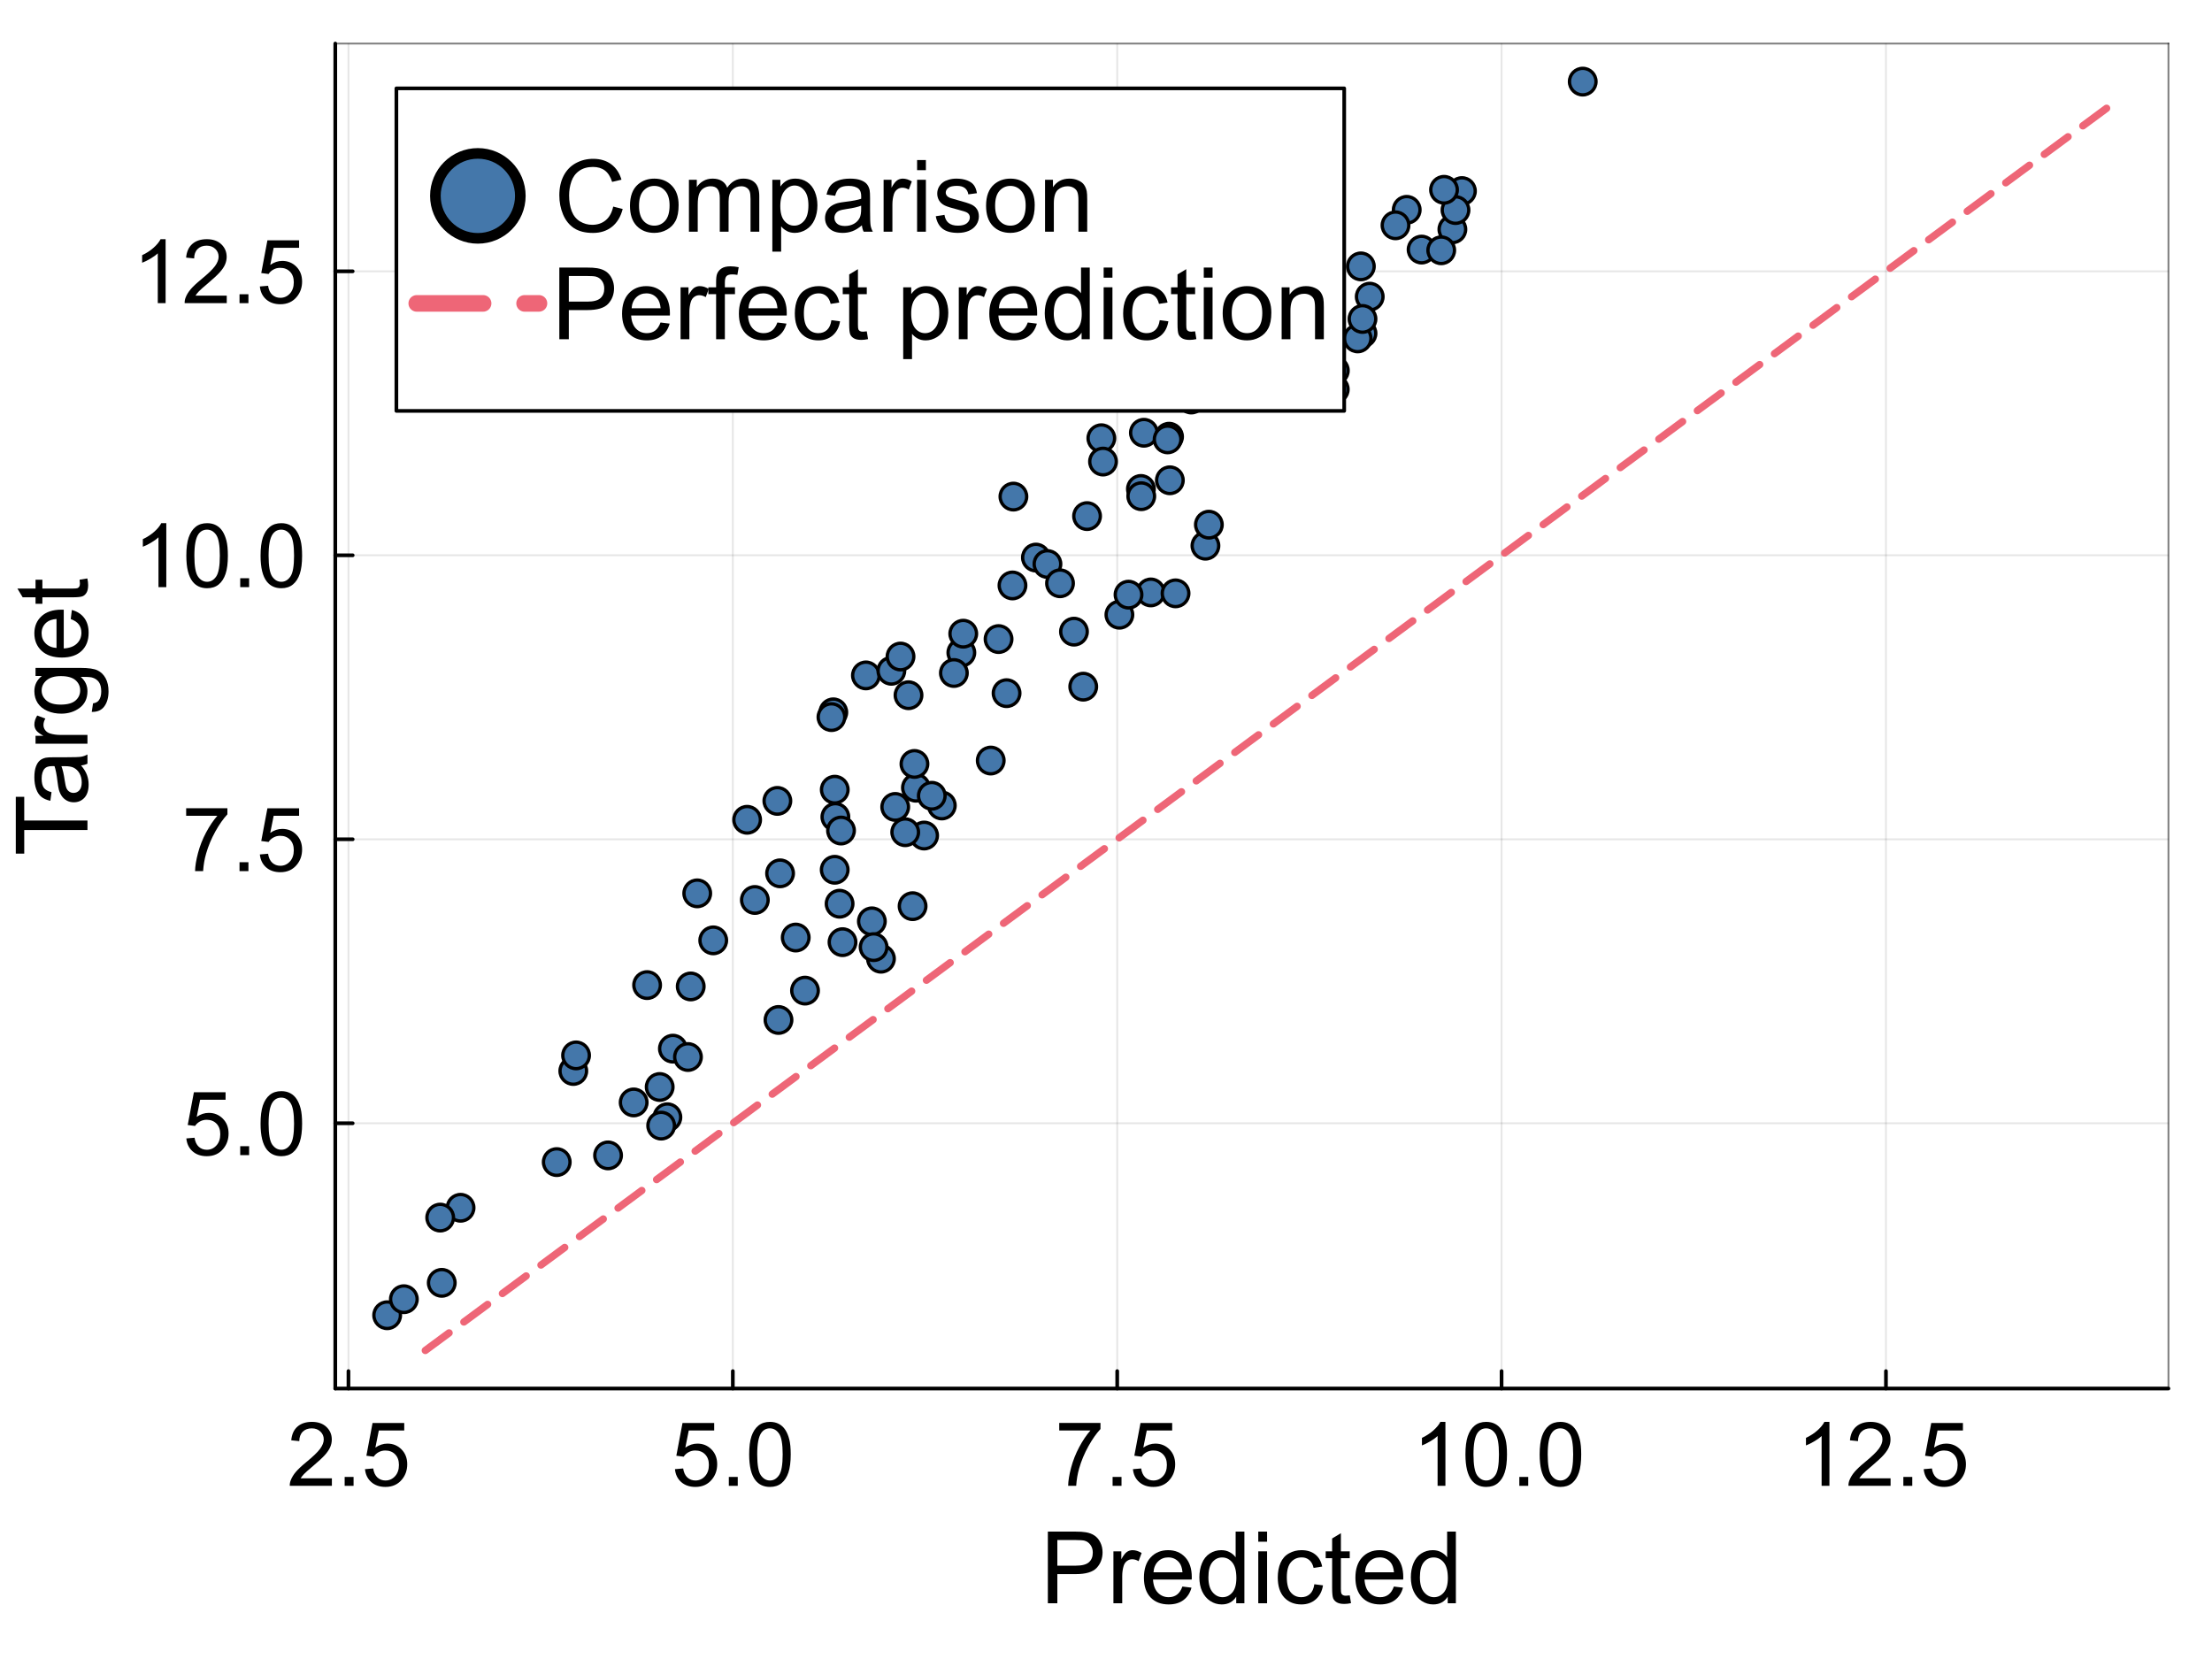 <?xml version="1.0" encoding="utf-8"?>
<svg xmlns="http://www.w3.org/2000/svg" xmlns:xlink="http://www.w3.org/1999/xlink" width="600" height="450" viewBox="0 0 2400 1800">
<rect x="0" y="0" width="2400" height="1800" fill="#333333" stroke="none"/>
<defs>
  <clipPath id="clip220">
    <rect x="0" y="0" width="2400" height="1800"/>
  </clipPath>
</defs>
<path clip-path="url(#clip220)" d="M0 1800 L2400 1800 L2400 0 L0 0  Z" fill="#ffffff" fill-rule="evenodd" fill-opacity="1"/>
<defs>
  <clipPath id="clip221">
    <rect x="480" y="0" width="1681" height="1681"/>
  </clipPath>
</defs>
<path clip-path="url(#clip220)" d="M363.775 1506.52 L2352.76 1506.52 L2352.76 47.244 L363.775 47.244  Z" fill="#ffffff" fill-rule="evenodd" fill-opacity="1"/>
<defs>
  <clipPath id="clip222">
    <rect x="363" y="47" width="1990" height="1460"/>
  </clipPath>
</defs>
<polyline clip-path="url(#clip222)" style="stroke:#000000; stroke-linecap:round; stroke-linejoin:round; stroke-width:2; stroke-opacity:0.1; fill:none" points="378.076,1506.52 378.076,47.244 "/>
<polyline clip-path="url(#clip222)" style="stroke:#000000; stroke-linecap:round; stroke-linejoin:round; stroke-width:2; stroke-opacity:0.1; fill:none" points="795.117,1506.52 795.117,47.244 "/>
<polyline clip-path="url(#clip222)" style="stroke:#000000; stroke-linecap:round; stroke-linejoin:round; stroke-width:2; stroke-opacity:0.1; fill:none" points="1212.16,1506.52 1212.16,47.244 "/>
<polyline clip-path="url(#clip222)" style="stroke:#000000; stroke-linecap:round; stroke-linejoin:round; stroke-width:2; stroke-opacity:0.1; fill:none" points="1629.2,1506.52 1629.2,47.244 "/>
<polyline clip-path="url(#clip222)" style="stroke:#000000; stroke-linecap:round; stroke-linejoin:round; stroke-width:2; stroke-opacity:0.1; fill:none" points="2046.24,1506.52 2046.24,47.244 "/>
<polyline clip-path="url(#clip222)" style="stroke:#000000; stroke-linecap:round; stroke-linejoin:round; stroke-width:2; stroke-opacity:0.1; fill:none" points="363.775,1218.73 2352.76,1218.73 "/>
<polyline clip-path="url(#clip222)" style="stroke:#000000; stroke-linecap:round; stroke-linejoin:round; stroke-width:2; stroke-opacity:0.1; fill:none" points="363.775,910.604 2352.76,910.604 "/>
<polyline clip-path="url(#clip222)" style="stroke:#000000; stroke-linecap:round; stroke-linejoin:round; stroke-width:2; stroke-opacity:0.1; fill:none" points="363.775,602.482 2352.76,602.482 "/>
<polyline clip-path="url(#clip222)" style="stroke:#000000; stroke-linecap:round; stroke-linejoin:round; stroke-width:2; stroke-opacity:0.1; fill:none" points="363.775,294.36 2352.76,294.36 "/>
<polyline clip-path="url(#clip220)" style="stroke:#000000; stroke-linecap:round; stroke-linejoin:round; stroke-width:4; stroke-opacity:1; fill:none" points="363.775,1506.52 2352.76,1506.52 "/>
<polyline clip-path="url(#clip220)" style="stroke:#000000; stroke-linecap:round; stroke-linejoin:round; stroke-width:2; stroke-opacity:0.5; fill:none" points="363.775,47.244 2352.76,47.244 "/>
<polyline clip-path="url(#clip220)" style="stroke:#000000; stroke-linecap:round; stroke-linejoin:round; stroke-width:4; stroke-opacity:1; fill:none" points="378.076,1506.52 378.076,1487.63 "/>
<polyline clip-path="url(#clip220)" style="stroke:#000000; stroke-linecap:round; stroke-linejoin:round; stroke-width:4; stroke-opacity:1; fill:none" points="795.117,1506.52 795.117,1487.63 "/>
<polyline clip-path="url(#clip220)" style="stroke:#000000; stroke-linecap:round; stroke-linejoin:round; stroke-width:4; stroke-opacity:1; fill:none" points="1212.16,1506.52 1212.16,1487.63 "/>
<polyline clip-path="url(#clip220)" style="stroke:#000000; stroke-linecap:round; stroke-linejoin:round; stroke-width:4; stroke-opacity:1; fill:none" points="1629.2,1506.52 1629.2,1487.63 "/>
<polyline clip-path="url(#clip220)" style="stroke:#000000; stroke-linecap:round; stroke-linejoin:round; stroke-width:4; stroke-opacity:1; fill:none" points="2046.24,1506.52 2046.24,1487.63 "/>
<path clip-path="url(#clip220)" d="M360.089 1603.97 L360.089 1612.12 L314.402 1612.12 Q314.308 1609.06 315.392 1606.23 Q317.137 1601.56 320.956 1597.04 Q324.822 1592.51 332.083 1586.57 Q343.351 1577.33 347.312 1571.95 Q351.272 1566.53 351.272 1561.72 Q351.272 1556.68 347.642 1553.24 Q344.059 1549.75 338.259 1549.75 Q332.13 1549.75 328.452 1553.42 Q324.775 1557.1 324.728 1563.61 L316.005 1562.71 Q316.901 1552.95 322.747 1547.86 Q328.594 1542.72 338.448 1542.72 Q348.396 1542.72 354.196 1548.24 Q359.995 1553.75 359.995 1561.91 Q359.995 1566.06 358.297 1570.07 Q356.6 1574.07 352.64 1578.51 Q348.726 1582.94 339.579 1590.67 Q331.941 1597.08 329.772 1599.39 Q327.604 1601.66 326.189 1603.97 L360.089 1603.97 Z" fill="#000000" fill-rule="nonzero" fill-opacity="1" /><path clip-path="url(#clip220)" d="M373.951 1612.12 L373.951 1602.46 L383.616 1602.46 L383.616 1612.12 L373.951 1612.12 Z" fill="#000000" fill-rule="nonzero" fill-opacity="1" /><path clip-path="url(#clip220)" d="M396.016 1594.02 L404.928 1593.26 Q405.918 1599.77 409.501 1603.07 Q413.131 1606.32 418.223 1606.32 Q424.353 1606.32 428.596 1601.7 Q432.84 1597.08 432.84 1589.45 Q432.84 1582.18 428.738 1577.99 Q424.683 1573.79 418.082 1573.79 Q413.98 1573.79 410.68 1575.68 Q407.379 1577.52 405.493 1580.49 L397.525 1579.45 L404.22 1543.95 L438.592 1543.95 L438.592 1552.06 L411.01 1552.06 L407.285 1570.63 Q413.509 1566.3 420.345 1566.3 Q429.398 1566.3 435.621 1572.57 Q441.845 1578.84 441.845 1588.69 Q441.845 1598.07 436.376 1604.91 Q429.728 1613.3 418.223 1613.3 Q408.794 1613.3 402.806 1608.02 Q396.865 1602.74 396.016 1594.02 Z" fill="#000000" fill-rule="nonzero" fill-opacity="1" /><path clip-path="url(#clip220)" d="M732.315 1594.02 L741.226 1593.26 Q742.216 1599.77 745.8 1603.07 Q749.43 1606.32 754.522 1606.32 Q760.651 1606.32 764.895 1601.7 Q769.138 1597.08 769.138 1589.45 Q769.138 1582.18 765.036 1577.99 Q760.981 1573.79 754.381 1573.79 Q750.279 1573.79 746.978 1575.68 Q743.678 1577.52 741.792 1580.49 L733.824 1579.45 L740.519 1543.95 L774.89 1543.95 L774.89 1552.06 L747.308 1552.06 L743.584 1570.63 Q749.807 1566.3 756.644 1566.3 Q765.696 1566.3 771.92 1572.57 Q778.144 1578.84 778.144 1588.69 Q778.144 1598.07 772.674 1604.91 Q766.026 1613.3 754.522 1613.3 Q745.092 1613.3 739.104 1608.02 Q733.164 1602.74 732.315 1594.02 Z" fill="#000000" fill-rule="nonzero" fill-opacity="1" /><path clip-path="url(#clip220)" d="M790.779 1612.12 L790.779 1602.46 L800.445 1602.46 L800.445 1612.12 L790.779 1612.12 Z" fill="#000000" fill-rule="nonzero" fill-opacity="1" /><path clip-path="url(#clip220)" d="M812.845 1578.04 Q812.845 1565.78 815.344 1558.33 Q817.89 1550.83 822.841 1546.78 Q827.838 1542.72 835.382 1542.72 Q840.946 1542.72 845.142 1544.98 Q849.338 1547.2 852.073 1551.44 Q854.807 1555.64 856.363 1561.72 Q857.919 1567.76 857.919 1578.04 Q857.919 1590.2 855.42 1597.7 Q852.921 1605.15 847.924 1609.25 Q842.973 1613.3 835.382 1613.3 Q825.387 1613.3 819.682 1606.14 Q812.845 1597.51 812.845 1578.04 M821.568 1578.04 Q821.568 1595.06 825.528 1600.71 Q829.536 1606.32 835.382 1606.32 Q841.229 1606.32 845.189 1600.67 Q849.197 1595.01 849.197 1578.04 Q849.197 1560.97 845.189 1555.36 Q841.229 1549.75 835.288 1549.75 Q829.441 1549.75 825.952 1554.7 Q821.568 1561.01 821.568 1578.04 Z" fill="#000000" fill-rule="nonzero" fill-opacity="1" /><path clip-path="url(#clip220)" d="M1149.26 1552.06 L1149.26 1543.9 L1194.01 1543.9 L1194.01 1550.5 Q1187.4 1557.53 1180.9 1569.17 Q1174.44 1580.82 1170.9 1593.12 Q1168.36 1601.8 1167.65 1612.12 L1158.93 1612.12 Q1159.07 1603.97 1162.13 1592.42 Q1165.2 1580.86 1170.9 1570.16 Q1176.65 1559.41 1183.11 1552.06 L1149.26 1552.06 Z" fill="#000000" fill-rule="nonzero" fill-opacity="1" /><path clip-path="url(#clip220)" d="M1207.16 1612.12 L1207.16 1602.46 L1216.83 1602.46 L1216.83 1612.12 L1207.16 1612.12 Z" fill="#000000" fill-rule="nonzero" fill-opacity="1" /><path clip-path="url(#clip220)" d="M1229.23 1594.02 L1238.14 1593.26 Q1239.13 1599.77 1242.71 1603.07 Q1246.34 1606.32 1251.43 1606.32 Q1257.56 1606.32 1261.81 1601.7 Q1266.05 1597.08 1266.05 1589.45 Q1266.05 1582.18 1261.95 1577.99 Q1257.89 1573.79 1251.29 1573.79 Q1247.19 1573.79 1243.89 1575.68 Q1240.59 1577.52 1238.7 1580.49 L1230.73 1579.45 L1237.43 1543.95 L1271.8 1543.95 L1271.8 1552.06 L1244.22 1552.06 L1240.49 1570.63 Q1246.72 1566.3 1253.55 1566.3 Q1262.61 1566.3 1268.83 1572.57 Q1275.05 1578.84 1275.05 1588.69 Q1275.05 1598.07 1269.59 1604.91 Q1262.94 1613.3 1251.43 1613.3 Q1242 1613.3 1236.02 1608.02 Q1230.07 1602.74 1229.23 1594.02 Z" fill="#000000" fill-rule="nonzero" fill-opacity="1" /><path clip-path="url(#clip220)" d="M1568.26 1612.12 L1559.77 1612.12 L1559.77 1558.04 Q1556.71 1560.97 1551.71 1563.89 Q1546.76 1566.81 1542.8 1568.28 L1542.8 1560.07 Q1549.92 1556.72 1555.25 1551.96 Q1560.57 1547.2 1562.79 1542.72 L1568.26 1542.72 L1568.26 1612.12 Z" fill="#000000" fill-rule="nonzero" fill-opacity="1" /><path clip-path="url(#clip220)" d="M1589.99 1578.04 Q1589.99 1565.78 1592.49 1558.33 Q1595.04 1550.83 1599.99 1546.78 Q1604.99 1542.72 1612.53 1542.72 Q1618.1 1542.72 1622.29 1544.98 Q1626.49 1547.2 1629.22 1551.44 Q1631.96 1555.64 1633.51 1561.72 Q1635.07 1567.76 1635.07 1578.04 Q1635.07 1590.2 1632.57 1597.7 Q1630.07 1605.15 1625.07 1609.25 Q1620.12 1613.3 1612.53 1613.3 Q1602.54 1613.3 1596.83 1606.14 Q1589.99 1597.51 1589.99 1578.04 M1598.72 1578.04 Q1598.72 1595.06 1602.68 1600.71 Q1606.69 1606.32 1612.53 1606.32 Q1618.38 1606.32 1622.34 1600.67 Q1626.35 1595.01 1626.35 1578.04 Q1626.35 1560.97 1622.34 1555.36 Q1618.38 1549.75 1612.44 1549.75 Q1606.59 1549.75 1603.1 1554.7 Q1598.72 1561.01 1598.72 1578.04 Z" fill="#000000" fill-rule="nonzero" fill-opacity="1" /><path clip-path="url(#clip220)" d="M1648.46 1612.12 L1648.46 1602.46 L1658.12 1602.46 L1658.12 1612.12 L1648.46 1612.12 Z" fill="#000000" fill-rule="nonzero" fill-opacity="1" /><path clip-path="url(#clip220)" d="M1670.52 1578.04 Q1670.52 1565.78 1673.02 1558.33 Q1675.57 1550.83 1680.52 1546.78 Q1685.52 1542.72 1693.06 1542.72 Q1698.63 1542.72 1702.82 1544.98 Q1707.02 1547.2 1709.75 1551.44 Q1712.49 1555.64 1714.04 1561.72 Q1715.6 1567.76 1715.6 1578.04 Q1715.6 1590.2 1713.1 1597.7 Q1710.6 1605.15 1705.6 1609.25 Q1700.65 1613.3 1693.06 1613.3 Q1683.07 1613.3 1677.36 1606.14 Q1670.52 1597.51 1670.52 1578.04 M1679.25 1578.04 Q1679.25 1595.06 1683.21 1600.71 Q1687.22 1606.32 1693.06 1606.32 Q1698.91 1606.32 1702.87 1600.67 Q1706.88 1595.01 1706.88 1578.04 Q1706.88 1560.97 1702.87 1555.36 Q1698.91 1549.75 1692.97 1549.75 Q1687.12 1549.75 1683.63 1554.7 Q1679.25 1561.01 1679.25 1578.04 Z" fill="#000000" fill-rule="nonzero" fill-opacity="1" /><path clip-path="url(#clip220)" d="M1984.92 1612.12 L1976.44 1612.12 L1976.44 1558.04 Q1973.37 1560.97 1968.37 1563.89 Q1963.42 1566.81 1959.46 1568.28 L1959.46 1560.07 Q1966.58 1556.72 1971.91 1551.96 Q1977.24 1547.2 1979.45 1542.72 L1984.92 1542.72 L1984.92 1612.12 Z" fill="#000000" fill-rule="nonzero" fill-opacity="1" /><path clip-path="url(#clip220)" d="M2051.26 1603.97 L2051.26 1612.12 L2005.57 1612.12 Q2005.48 1609.06 2006.56 1606.23 Q2008.31 1601.56 2012.13 1597.04 Q2015.99 1592.51 2023.25 1586.57 Q2034.52 1577.33 2038.48 1571.95 Q2042.44 1566.53 2042.44 1561.72 Q2042.44 1556.68 2038.81 1553.24 Q2035.23 1549.75 2029.43 1549.75 Q2023.3 1549.75 2019.62 1553.42 Q2015.95 1557.1 2015.9 1563.61 L2007.18 1562.71 Q2008.07 1552.95 2013.92 1547.86 Q2019.77 1542.72 2029.62 1542.72 Q2039.57 1542.72 2045.37 1548.24 Q2051.17 1553.75 2051.17 1561.91 Q2051.17 1566.06 2049.47 1570.07 Q2047.77 1574.07 2043.81 1578.51 Q2039.9 1582.94 2030.75 1590.67 Q2023.11 1597.08 2020.94 1599.39 Q2018.78 1601.66 2017.36 1603.97 L2051.26 1603.97 Z" fill="#000000" fill-rule="nonzero" fill-opacity="1" /><path clip-path="url(#clip220)" d="M2065.12 1612.12 L2065.12 1602.46 L2074.79 1602.46 L2074.79 1612.12 L2065.12 1612.12 Z" fill="#000000" fill-rule="nonzero" fill-opacity="1" /><path clip-path="url(#clip220)" d="M2087.19 1594.02 L2096.1 1593.26 Q2097.09 1599.77 2100.67 1603.07 Q2104.3 1606.32 2109.4 1606.32 Q2115.52 1606.32 2119.77 1601.7 Q2124.01 1597.08 2124.01 1589.45 Q2124.01 1582.18 2119.91 1577.99 Q2115.85 1573.79 2109.25 1573.79 Q2105.15 1573.79 2101.85 1575.68 Q2098.55 1577.52 2096.67 1580.49 L2088.7 1579.45 L2095.39 1543.95 L2129.76 1543.95 L2129.76 1552.06 L2102.18 1552.06 L2098.46 1570.63 Q2104.68 1566.3 2111.52 1566.3 Q2120.57 1566.3 2126.79 1572.57 Q2133.02 1578.84 2133.02 1588.69 Q2133.02 1598.07 2127.55 1604.91 Q2120.9 1613.3 2109.4 1613.3 Q2099.97 1613.3 2093.98 1608.02 Q2088.04 1602.74 2087.19 1594.02 Z" fill="#000000" fill-rule="nonzero" fill-opacity="1" /><path clip-path="url(#clip220)" d="M1136.92 1739.52 L1136.92 1661.76 L1166.25 1661.76 Q1174 1661.76 1178.08 1662.5 Q1183.81 1663.45 1187.68 1666.16 Q1191.55 1668.81 1193.89 1673.64 Q1196.27 1678.46 1196.27 1684.25 Q1196.27 1694.16 1189.96 1701.06 Q1183.65 1707.9 1167.15 1707.9 L1147.21 1707.9 L1147.21 1739.52 L1136.92 1739.52 M1147.21 1698.73 L1167.31 1698.73 Q1177.28 1698.73 1181.48 1695.01 Q1185.67 1691.3 1185.67 1684.56 Q1185.67 1679.68 1183.17 1676.24 Q1180.73 1672.74 1176.7 1671.62 Q1174.1 1670.93 1167.1 1670.93 L1147.21 1670.93 L1147.21 1698.73 Z" fill="#000000" fill-rule="nonzero" fill-opacity="1" /><path clip-path="url(#clip220)" d="M1208.05 1739.52 L1208.05 1683.18 L1216.64 1683.18 L1216.64 1691.72 Q1219.93 1685.73 1222.69 1683.82 Q1225.5 1681.91 1228.84 1681.91 Q1233.67 1681.91 1238.65 1684.99 L1235.37 1693.85 Q1231.87 1691.78 1228.36 1691.78 Q1225.24 1691.78 1222.74 1693.69 Q1220.25 1695.54 1219.19 1698.89 Q1217.6 1703.98 1217.6 1710.02 L1217.6 1739.52 L1208.05 1739.52 Z" fill="#000000" fill-rule="nonzero" fill-opacity="1" /><path clip-path="url(#clip220)" d="M1282.89 1721.38 L1292.76 1722.6 Q1290.42 1731.24 1284.11 1736.01 Q1277.8 1740.79 1267.99 1740.79 Q1255.63 1740.79 1248.36 1733.2 Q1241.15 1725.57 1241.15 1711.83 Q1241.15 1697.61 1248.47 1689.76 Q1255.79 1681.91 1267.46 1681.91 Q1278.75 1681.91 1285.92 1689.6 Q1293.08 1697.29 1293.08 1711.24 Q1293.08 1712.09 1293.02 1713.79 L1251.01 1713.79 Q1251.54 1723.07 1256.26 1728.01 Q1260.99 1732.94 1268.04 1732.94 Q1273.29 1732.94 1277 1730.18 Q1280.72 1727.42 1282.89 1721.38 M1251.54 1705.94 L1283 1705.94 Q1282.36 1698.83 1279.39 1695.28 Q1274.83 1689.76 1267.56 1689.76 Q1260.99 1689.76 1256.48 1694.16 Q1252.02 1698.57 1251.54 1705.94 Z" fill="#000000" fill-rule="nonzero" fill-opacity="1" /><path clip-path="url(#clip220)" d="M1341.29 1739.52 L1341.29 1732.41 Q1335.93 1740.79 1325.54 1740.79 Q1318.8 1740.79 1313.13 1737.08 Q1307.5 1733.36 1304.37 1726.73 Q1301.3 1720.05 1301.3 1711.4 Q1301.3 1702.97 1304.11 1696.13 Q1306.92 1689.23 1312.54 1685.57 Q1318.17 1681.91 1325.11 1681.91 Q1330.21 1681.91 1334.18 1684.09 Q1338.16 1686.21 1340.66 1689.66 L1340.66 1661.76 L1350.15 1661.76 L1350.15 1739.52 L1341.29 1739.52 M1311.11 1711.4 Q1311.11 1722.22 1315.67 1727.58 Q1320.23 1732.94 1326.44 1732.94 Q1332.7 1732.94 1337.05 1727.85 Q1341.45 1722.7 1341.45 1712.2 Q1341.45 1700.64 1337 1695.23 Q1332.54 1689.82 1326.02 1689.82 Q1319.65 1689.82 1315.35 1695.01 Q1311.11 1700.21 1311.11 1711.4 Z" fill="#000000" fill-rule="nonzero" fill-opacity="1" /><path clip-path="url(#clip220)" d="M1365.21 1672.74 L1365.21 1661.76 L1374.76 1661.76 L1374.76 1672.74 L1365.21 1672.74 M1365.21 1739.52 L1365.21 1683.18 L1374.76 1683.18 L1374.76 1739.52 L1365.21 1739.52 Z" fill="#000000" fill-rule="nonzero" fill-opacity="1" /><path clip-path="url(#clip220)" d="M1426.05 1718.88 L1435.44 1720.1 Q1433.9 1729.81 1427.54 1735.33 Q1421.23 1740.79 1412 1740.79 Q1400.43 1740.79 1393.38 1733.26 Q1386.38 1725.67 1386.38 1711.56 Q1386.38 1702.44 1389.4 1695.6 Q1392.42 1688.75 1398.58 1685.36 Q1404.78 1681.91 1412.05 1681.91 Q1421.23 1681.91 1427.06 1686.58 Q1432.9 1691.19 1434.54 1699.73 L1425.26 1701.17 Q1423.93 1695.49 1420.54 1692.63 Q1417.2 1689.76 1412.42 1689.76 Q1405.21 1689.76 1400.7 1694.96 Q1396.19 1700.11 1396.19 1711.3 Q1396.19 1722.65 1400.54 1727.79 Q1404.89 1732.94 1411.89 1732.94 Q1417.51 1732.94 1421.28 1729.49 Q1425.05 1726.04 1426.05 1718.88 Z" fill="#000000" fill-rule="nonzero" fill-opacity="1" /><path clip-path="url(#clip220)" d="M1464.46 1730.98 L1465.83 1739.41 Q1461.8 1740.26 1458.62 1740.26 Q1453.42 1740.26 1450.56 1738.61 Q1447.69 1736.97 1446.53 1734.32 Q1445.36 1731.61 1445.36 1723.02 L1445.36 1690.61 L1438.36 1690.61 L1438.36 1683.18 L1445.36 1683.18 L1445.36 1669.23 L1454.86 1663.51 L1454.86 1683.18 L1464.46 1683.18 L1464.46 1690.61 L1454.86 1690.61 L1454.86 1723.55 Q1454.86 1727.63 1455.33 1728.8 Q1455.86 1729.97 1456.98 1730.66 Q1458.14 1731.35 1460.27 1731.35 Q1461.86 1731.35 1464.46 1730.98 Z" fill="#000000" fill-rule="nonzero" fill-opacity="1" /><path clip-path="url(#clip220)" d="M1512.35 1721.38 L1522.22 1722.6 Q1519.89 1731.24 1513.57 1736.01 Q1507.26 1740.79 1497.45 1740.79 Q1485.09 1740.79 1477.82 1733.2 Q1470.61 1725.57 1470.61 1711.83 Q1470.61 1697.61 1477.93 1689.76 Q1485.25 1681.91 1496.92 1681.91 Q1508.22 1681.91 1515.38 1689.6 Q1522.54 1697.29 1522.54 1711.24 Q1522.54 1712.09 1522.48 1713.79 L1480.47 1713.79 Q1481.01 1723.07 1485.73 1728.01 Q1490.45 1732.94 1497.5 1732.94 Q1502.75 1732.94 1506.47 1730.18 Q1510.18 1727.42 1512.35 1721.38 M1481.01 1705.94 L1512.46 1705.94 Q1511.82 1698.83 1508.85 1695.28 Q1504.29 1689.76 1497.02 1689.76 Q1490.45 1689.76 1485.94 1694.16 Q1481.48 1698.57 1481.01 1705.94 Z" fill="#000000" fill-rule="nonzero" fill-opacity="1" /><path clip-path="url(#clip220)" d="M1570.75 1739.52 L1570.75 1732.41 Q1565.4 1740.79 1555 1740.79 Q1548.26 1740.79 1542.59 1737.08 Q1536.96 1733.36 1533.84 1726.73 Q1530.76 1720.05 1530.76 1711.4 Q1530.76 1702.97 1533.57 1696.13 Q1536.38 1689.23 1542 1685.57 Q1547.63 1681.91 1554.57 1681.91 Q1559.67 1681.91 1563.64 1684.09 Q1567.62 1686.21 1570.12 1689.66 L1570.12 1661.76 L1579.61 1661.76 L1579.61 1739.52 L1570.75 1739.52 M1540.57 1711.4 Q1540.57 1722.22 1545.13 1727.58 Q1549.69 1732.94 1555.9 1732.94 Q1562.16 1732.94 1566.51 1727.85 Q1570.91 1722.7 1570.91 1712.2 Q1570.91 1700.64 1566.46 1695.23 Q1562 1689.82 1555.48 1689.82 Q1549.11 1689.82 1544.81 1695.01 Q1540.57 1700.21 1540.57 1711.4 Z" fill="#000000" fill-rule="nonzero" fill-opacity="1" /><polyline clip-path="url(#clip220)" style="stroke:#000000; stroke-linecap:round; stroke-linejoin:round; stroke-width:4; stroke-opacity:1; fill:none" points="363.775,1506.52 363.775,47.244 "/>
<polyline clip-path="url(#clip220)" style="stroke:#000000; stroke-linecap:round; stroke-linejoin:round; stroke-width:2; stroke-opacity:0.5; fill:none" points="2352.76,1506.52 2352.76,47.244 "/>
<polyline clip-path="url(#clip220)" style="stroke:#000000; stroke-linecap:round; stroke-linejoin:round; stroke-width:4; stroke-opacity:1; fill:none" points="363.775,1218.73 382.672,1218.73 "/>
<polyline clip-path="url(#clip220)" style="stroke:#000000; stroke-linecap:round; stroke-linejoin:round; stroke-width:4; stroke-opacity:1; fill:none" points="363.775,910.604 382.672,910.604 "/>
<polyline clip-path="url(#clip220)" style="stroke:#000000; stroke-linecap:round; stroke-linejoin:round; stroke-width:4; stroke-opacity:1; fill:none" points="363.775,602.482 382.672,602.482 "/>
<polyline clip-path="url(#clip220)" style="stroke:#000000; stroke-linecap:round; stroke-linejoin:round; stroke-width:4; stroke-opacity:1; fill:none" points="363.775,294.36 382.672,294.36 "/>
<path clip-path="url(#clip220)" d="M202.17 1235.18 L211.081 1234.43 Q212.072 1240.93 215.655 1244.23 Q219.285 1247.49 224.377 1247.49 Q230.507 1247.49 234.75 1242.87 Q238.994 1238.25 238.994 1230.61 Q238.994 1223.35 234.892 1219.15 Q230.837 1214.95 224.236 1214.95 Q220.134 1214.95 216.834 1216.84 Q213.533 1218.68 211.647 1221.65 L203.679 1220.61 L210.374 1185.11 L244.746 1185.11 L244.746 1193.22 L217.164 1193.22 L213.439 1211.79 Q219.663 1207.46 226.499 1207.46 Q235.552 1207.46 241.775 1213.73 Q247.999 1220 247.999 1229.85 Q247.999 1239.24 242.53 1246.07 Q235.882 1254.46 224.377 1254.46 Q214.948 1254.46 208.96 1249.18 Q203.019 1243.9 202.17 1235.18 Z" fill="#000000" fill-rule="nonzero" fill-opacity="1" /><path clip-path="url(#clip220)" d="M260.635 1253.29 L260.635 1243.62 L270.3 1243.62 L270.3 1253.29 L260.635 1253.29 Z" fill="#000000" fill-rule="nonzero" fill-opacity="1" /><path clip-path="url(#clip220)" d="M282.7 1219.2 Q282.7 1206.94 285.199 1199.49 Q287.745 1191.99 292.696 1187.94 Q297.694 1183.88 305.237 1183.88 Q310.801 1183.88 314.997 1186.15 Q319.193 1188.36 321.928 1192.61 Q324.663 1196.8 326.219 1202.88 Q327.775 1208.92 327.775 1219.2 Q327.775 1231.36 325.276 1238.86 Q322.777 1246.31 317.779 1250.41 Q312.828 1254.46 305.237 1254.46 Q295.242 1254.46 289.537 1247.3 Q282.7 1238.67 282.7 1219.2 M291.423 1219.2 Q291.423 1236.22 295.383 1241.88 Q299.391 1247.49 305.237 1247.49 Q311.084 1247.49 315.044 1241.83 Q319.052 1236.17 319.052 1219.2 Q319.052 1202.13 315.044 1196.52 Q311.084 1190.91 305.143 1190.91 Q299.297 1190.91 295.808 1195.86 Q291.423 1202.18 291.423 1219.2 Z" fill="#000000" fill-rule="nonzero" fill-opacity="1" /><path clip-path="url(#clip220)" d="M201.982 885.096 L201.982 876.94 L246.726 876.94 L246.726 883.541 Q240.125 890.566 233.619 902.211 Q227.159 913.857 223.623 926.163 Q221.077 934.838 220.37 945.164 L211.647 945.164 Q211.789 937.007 214.853 925.456 Q217.918 913.904 223.623 903.202 Q229.375 892.452 235.835 885.096 L201.982 885.096 Z" fill="#000000" fill-rule="nonzero" fill-opacity="1" /><path clip-path="url(#clip220)" d="M259.88 945.164 L259.88 935.498 L269.546 935.498 L269.546 945.164 L259.88 945.164 Z" fill="#000000" fill-rule="nonzero" fill-opacity="1" /><path clip-path="url(#clip220)" d="M281.946 927.059 L290.857 926.304 Q291.847 932.811 295.431 936.111 Q299.061 939.365 304.153 939.365 Q310.282 939.365 314.526 934.744 Q318.769 930.123 318.769 922.485 Q318.769 915.224 314.667 911.028 Q310.612 906.832 304.012 906.832 Q299.91 906.832 296.609 908.718 Q293.309 910.557 291.423 913.527 L283.455 912.49 L290.15 876.987 L324.521 876.987 L324.521 885.096 L296.939 885.096 L293.215 903.673 Q299.438 899.335 306.275 899.335 Q315.327 899.335 321.551 905.606 Q327.775 911.877 327.775 921.731 Q327.775 931.114 322.305 937.95 Q315.657 946.343 304.153 946.343 Q294.723 946.343 288.735 941.062 Q282.795 935.781 281.946 927.059 Z" fill="#000000" fill-rule="nonzero" fill-opacity="1" /><path clip-path="url(#clip220)" d="M180.435 637.042 L171.948 637.042 L171.948 582.962 Q168.883 585.886 163.886 588.809 Q158.935 591.732 154.975 593.194 L154.975 584.99 Q162.094 581.642 167.422 576.88 Q172.75 572.118 174.966 567.639 L180.435 567.639 L180.435 637.042 Z" fill="#000000" fill-rule="nonzero" fill-opacity="1" /><path clip-path="url(#clip220)" d="M202.17 602.953 Q202.17 590.695 204.669 583.245 Q207.215 575.749 212.166 571.694 Q217.164 567.639 224.707 567.639 Q230.271 567.639 234.467 569.902 Q238.663 572.118 241.398 576.362 Q244.133 580.558 245.689 586.64 Q247.245 592.675 247.245 602.953 Q247.245 615.118 244.746 622.614 Q242.247 630.064 237.249 634.166 Q232.298 638.221 224.707 638.221 Q214.712 638.221 209.007 631.054 Q202.17 622.426 202.17 602.953 M210.893 602.953 Q210.893 619.974 214.853 625.632 Q218.861 631.243 224.707 631.243 Q230.554 631.243 234.514 625.585 Q238.522 619.927 238.522 602.953 Q238.522 585.886 234.514 580.275 Q230.554 574.664 224.613 574.664 Q218.767 574.664 215.278 579.615 Q210.893 585.933 210.893 602.953 Z" fill="#000000" fill-rule="nonzero" fill-opacity="1" /><path clip-path="url(#clip220)" d="M260.635 637.042 L260.635 627.376 L270.3 627.376 L270.3 637.042 L260.635 637.042 Z" fill="#000000" fill-rule="nonzero" fill-opacity="1" /><path clip-path="url(#clip220)" d="M282.7 602.953 Q282.7 590.695 285.199 583.245 Q287.745 575.749 292.696 571.694 Q297.694 567.639 305.237 567.639 Q310.801 567.639 314.997 569.902 Q319.193 572.118 321.928 576.362 Q324.663 580.558 326.219 586.64 Q327.775 592.675 327.775 602.953 Q327.775 615.118 325.276 622.614 Q322.777 630.064 317.779 634.166 Q312.828 638.221 305.237 638.221 Q295.242 638.221 289.537 631.054 Q282.7 622.426 282.7 602.953 M291.423 602.953 Q291.423 619.974 295.383 625.632 Q299.391 631.243 305.237 631.243 Q311.084 631.243 315.044 625.585 Q319.052 619.927 319.052 602.953 Q319.052 585.886 315.044 580.275 Q311.084 574.664 305.143 574.664 Q299.297 574.664 295.808 579.615 Q291.423 585.933 291.423 602.953 Z" fill="#000000" fill-rule="nonzero" fill-opacity="1" /><path clip-path="url(#clip220)" d="M179.68 328.92 L171.194 328.92 L171.194 274.84 Q168.129 277.764 163.131 280.687 Q158.181 283.61 154.22 285.072 L154.22 276.868 Q161.34 273.52 166.667 268.758 Q171.995 263.996 174.211 259.517 L179.68 259.517 L179.68 328.92 Z" fill="#000000" fill-rule="nonzero" fill-opacity="1" /><path clip-path="url(#clip220)" d="M246.019 320.763 L246.019 328.92 L200.332 328.92 Q200.237 325.855 201.322 323.026 Q203.066 318.359 206.885 313.832 Q210.751 309.306 218.012 303.365 Q229.281 294.124 233.241 288.749 Q237.202 283.327 237.202 278.518 Q237.202 273.473 233.571 270.031 Q229.988 266.542 224.189 266.542 Q218.06 266.542 214.382 270.22 Q210.704 273.897 210.657 280.404 L201.935 279.508 Q202.83 269.748 208.677 264.656 Q214.523 259.517 224.377 259.517 Q234.326 259.517 240.125 265.033 Q245.924 270.55 245.924 278.707 Q245.924 282.856 244.227 286.863 Q242.53 290.871 238.569 295.303 Q234.656 299.735 225.509 307.467 Q217.871 313.88 215.702 316.19 Q213.533 318.453 212.119 320.763 L246.019 320.763 Z" fill="#000000" fill-rule="nonzero" fill-opacity="1" /><path clip-path="url(#clip220)" d="M259.88 328.92 L259.88 319.255 L269.546 319.255 L269.546 328.92 L259.88 328.92 Z" fill="#000000" fill-rule="nonzero" fill-opacity="1" /><path clip-path="url(#clip220)" d="M281.946 310.815 L290.857 310.061 Q291.847 316.567 295.431 319.867 Q299.061 323.121 304.153 323.121 Q310.282 323.121 314.526 318.5 Q318.769 313.88 318.769 306.241 Q318.769 298.981 314.667 294.784 Q310.612 290.588 304.012 290.588 Q299.91 290.588 296.609 292.474 Q293.309 294.313 291.423 297.283 L283.455 296.246 L290.15 260.743 L324.521 260.743 L324.521 268.853 L296.939 268.853 L293.215 287.429 Q299.438 283.091 306.275 283.091 Q315.327 283.091 321.551 289.362 Q327.775 295.633 327.775 305.487 Q327.775 314.87 322.305 321.706 Q315.657 330.099 304.153 330.099 Q294.723 330.099 288.735 324.818 Q282.795 319.537 281.946 310.815 Z" fill="#000000" fill-rule="nonzero" fill-opacity="1" /><path clip-path="url(#clip220)" d="M94.892 900.552 L26.308 900.552 L26.308 926.171 L17.132 926.171 L17.132 864.536 L26.308 864.536 L26.308 890.262 L94.892 890.262 L94.892 900.552 Z" fill="#000000" fill-rule="nonzero" fill-opacity="1" /><path clip-path="url(#clip220)" d="M87.944 830.483 Q92.452 835.787 94.309 840.72 Q96.165 845.6 96.165 851.223 Q96.165 860.505 91.657 865.491 Q87.095 870.477 80.04 870.477 Q75.903 870.477 72.508 868.621 Q69.061 866.711 66.992 863.688 Q64.923 860.611 63.862 856.792 Q63.12 853.981 62.43 848.305 Q61.051 836.742 59.142 831.279 Q57.179 831.226 56.649 831.226 Q50.814 831.226 48.427 833.931 Q45.191 837.591 45.191 844.805 Q45.191 851.541 47.578 854.777 Q49.912 857.959 55.906 859.497 L54.633 868.833 Q48.639 867.56 44.979 864.642 Q41.266 861.725 39.304 856.209 Q37.288 850.692 37.288 843.425 Q37.288 836.212 38.986 831.703 Q40.683 827.195 43.282 825.073 Q45.828 822.951 49.753 822.102 Q52.193 821.625 58.558 821.625 L71.288 821.625 Q84.602 821.625 88.156 821.042 Q91.657 820.405 94.892 818.602 L94.892 828.574 Q91.922 830.059 87.944 830.483 M66.621 831.279 Q68.742 836.477 70.228 846.873 Q71.076 852.761 72.137 855.201 Q73.198 857.641 75.266 858.967 Q77.282 860.293 79.775 860.293 Q83.594 860.293 86.14 857.429 Q88.686 854.511 88.686 848.942 Q88.686 843.425 86.299 839.129 Q83.859 834.833 79.669 832.817 Q76.433 831.279 70.121 831.279 L66.621 831.279 Z" fill="#000000" fill-rule="nonzero" fill-opacity="1" /><path clip-path="url(#clip220)" d="M94.892 806.932 L38.561 806.932 L38.561 798.34 L47.101 798.34 Q41.107 795.051 39.198 792.293 Q37.288 789.481 37.288 786.14 Q37.288 781.313 40.365 776.327 L49.223 779.616 Q47.154 783.116 47.154 786.617 Q47.154 789.747 49.064 792.24 Q50.92 794.733 54.262 795.794 Q59.354 797.385 65.401 797.385 L94.892 797.385 L94.892 806.932 Z" fill="#000000" fill-rule="nonzero" fill-opacity="1" /><path clip-path="url(#clip220)" d="M99.56 772.402 L100.939 763.119 Q105.235 762.536 107.198 759.884 Q109.85 756.33 109.85 750.177 Q109.85 743.547 107.198 739.94 Q104.546 736.333 99.772 735.06 Q96.855 734.317 87.519 734.371 Q94.892 740.63 94.892 749.965 Q94.892 761.581 86.511 767.946 Q78.131 774.311 66.408 774.311 Q58.346 774.311 51.557 771.394 Q44.714 768.477 41.001 762.96 Q37.288 757.391 37.288 749.912 Q37.288 739.94 45.351 733.469 L38.561 733.469 L38.561 724.664 L87.254 724.664 Q100.409 724.664 105.872 727.369 Q111.388 730.021 114.571 735.856 Q117.753 741.637 117.753 750.124 Q117.753 760.202 113.192 766.408 Q108.683 772.614 99.56 772.402 M65.719 764.499 Q76.805 764.499 81.897 760.096 Q86.989 755.694 86.989 749.063 Q86.989 742.486 81.95 738.03 Q76.858 733.575 66.037 733.575 Q55.694 733.575 50.443 738.19 Q45.191 742.751 45.191 749.222 Q45.191 755.587 50.39 760.043 Q55.535 764.499 65.719 764.499 Z" fill="#000000" fill-rule="nonzero" fill-opacity="1" /><path clip-path="url(#clip220)" d="M76.752 671.675 L77.972 661.809 Q86.618 664.143 91.391 670.455 Q96.165 676.767 96.165 686.579 Q96.165 698.938 88.58 706.205 Q80.942 713.419 67.204 713.419 Q52.989 713.419 45.139 706.099 Q37.288 698.779 37.288 687.11 Q37.288 675.812 44.979 668.651 Q52.67 661.49 66.621 661.49 Q67.469 661.49 69.167 661.543 L69.167 703.553 Q78.449 703.023 83.382 698.302 Q88.315 693.581 88.315 686.526 Q88.315 681.275 85.557 677.562 Q82.799 673.849 76.752 671.675 M61.316 703.023 L61.316 671.568 Q54.209 672.205 50.655 675.175 Q45.139 679.737 45.139 687.004 Q45.139 693.581 49.541 698.09 Q53.944 702.545 61.316 703.023 Z" fill="#000000" fill-rule="nonzero" fill-opacity="1" /><path clip-path="url(#clip220)" d="M86.352 628.976 L94.786 627.596 Q95.635 631.628 95.635 634.81 Q95.635 640.008 93.99 642.873 Q92.346 645.737 89.694 646.904 Q86.989 648.071 78.396 648.071 L45.987 648.071 L45.987 655.072 L38.561 655.072 L38.561 648.071 L24.611 648.071 L18.883 638.576 L38.561 638.576 L38.561 628.976 L45.987 628.976 L45.987 638.576 L78.926 638.576 Q83.011 638.576 84.178 638.099 Q85.344 637.568 86.034 636.454 Q86.724 635.288 86.724 633.166 Q86.724 631.575 86.352 628.976 Z" fill="#000000" fill-rule="nonzero" fill-opacity="1" /><circle clip-path="url(#clip222)" cx="1476.54" cy="289.008" r="14.4" fill="#4477aa" fill-rule="evenodd" fill-opacity="1" stroke="#000000" stroke-opacity="1" stroke-width="3.6"/>
<circle clip-path="url(#clip222)" cx="1526.28" cy="227.663" r="14.4" fill="#4477aa" fill-rule="evenodd" fill-opacity="1" stroke="#000000" stroke-opacity="1" stroke-width="3.6"/>
<circle clip-path="url(#clip222)" cx="1292.52" cy="433.494" r="14.4" fill="#4477aa" fill-rule="evenodd" fill-opacity="1" stroke="#000000" stroke-opacity="1" stroke-width="3.6"/>
<circle clip-path="url(#clip222)" cx="1448.29" cy="402.068" r="14.4" fill="#4477aa" fill-rule="evenodd" fill-opacity="1" stroke="#000000" stroke-opacity="1" stroke-width="3.6"/>
<circle clip-path="url(#clip222)" cx="756.486" cy="969.273" r="14.4" fill="#4477aa" fill-rule="evenodd" fill-opacity="1" stroke="#000000" stroke-opacity="1" stroke-width="3.6"/>
<circle clip-path="url(#clip222)" cx="1241.11" cy="469.534" r="14.4" fill="#4477aa" fill-rule="evenodd" fill-opacity="1" stroke="#000000" stroke-opacity="1" stroke-width="3.6"/>
<circle clip-path="url(#clip222)" cx="1248.62" cy="642.771" r="14.4" fill="#4477aa" fill-rule="evenodd" fill-opacity="1" stroke="#000000" stroke-opacity="1" stroke-width="3.6"/>
<circle clip-path="url(#clip222)" cx="846.388" cy="947.556" r="14.4" fill="#4477aa" fill-rule="evenodd" fill-opacity="1" stroke="#000000" stroke-opacity="1" stroke-width="3.6"/>
<circle clip-path="url(#clip222)" cx="1478.31" cy="361.739" r="14.4" fill="#4477aa" fill-rule="evenodd" fill-opacity="1" stroke="#000000" stroke-opacity="1" stroke-width="3.6"/>
<circle clip-path="url(#clip222)" cx="715.757" cy="1179.38" r="14.4" fill="#4477aa" fill-rule="evenodd" fill-opacity="1" stroke="#000000" stroke-opacity="1" stroke-width="3.6"/>
<circle clip-path="url(#clip222)" cx="659.75" cy="1253.59" r="14.4" fill="#4477aa" fill-rule="evenodd" fill-opacity="1" stroke="#000000" stroke-opacity="1" stroke-width="3.6"/>
<circle clip-path="url(#clip222)" cx="1123.96" cy="604.964" r="14.4" fill="#4477aa" fill-rule="evenodd" fill-opacity="1" stroke="#000000" stroke-opacity="1" stroke-width="3.6"/>
<circle clip-path="url(#clip222)" cx="1486.15" cy="321.876" r="14.4" fill="#4477aa" fill-rule="evenodd" fill-opacity="1" stroke="#000000" stroke-opacity="1" stroke-width="3.6"/>
<circle clip-path="url(#clip222)" cx="1214.54" cy="666.97" r="14.4" fill="#4477aa" fill-rule="evenodd" fill-opacity="1" stroke="#000000" stroke-opacity="1" stroke-width="3.6"/>
<circle clip-path="url(#clip222)" cx="906.37" cy="886.379" r="14.4" fill="#4477aa" fill-rule="evenodd" fill-opacity="1" stroke="#000000" stroke-opacity="1" stroke-width="3.6"/>
<circle clip-path="url(#clip222)" cx="1514.11" cy="244.458" r="14.4" fill="#4477aa" fill-rule="evenodd" fill-opacity="1" stroke="#000000" stroke-opacity="1" stroke-width="3.6"/>
<circle clip-path="url(#clip222)" cx="1393.54" cy="356.96" r="14.4" fill="#4477aa" fill-rule="evenodd" fill-opacity="1" stroke="#000000" stroke-opacity="1" stroke-width="3.6"/>
<circle clip-path="url(#clip222)" cx="1437.15" cy="332.768" r="14.4" fill="#4477aa" fill-rule="evenodd" fill-opacity="1" stroke="#000000" stroke-opacity="1" stroke-width="3.6"/>
<circle clip-path="url(#clip222)" cx="810.624" cy="889.455" r="14.4" fill="#4477aa" fill-rule="evenodd" fill-opacity="1" stroke="#000000" stroke-opacity="1" stroke-width="3.6"/>
<circle clip-path="url(#clip222)" cx="904.126" cy="772.867" r="14.4" fill="#4477aa" fill-rule="evenodd" fill-opacity="1" stroke="#000000" stroke-opacity="1" stroke-width="3.6"/>
<circle clip-path="url(#clip222)" cx="971.307" cy="875.501" r="14.4" fill="#4477aa" fill-rule="evenodd" fill-opacity="1" stroke="#000000" stroke-opacity="1" stroke-width="3.6"/>
<circle clip-path="url(#clip222)" cx="1092.13" cy="752.086" r="14.4" fill="#4477aa" fill-rule="evenodd" fill-opacity="1" stroke="#000000" stroke-opacity="1" stroke-width="3.6"/>
<circle clip-path="url(#clip222)" cx="1043.05" cy="708.125" r="14.4" fill="#4477aa" fill-rule="evenodd" fill-opacity="1" stroke="#000000" stroke-opacity="1" stroke-width="3.6"/>
<circle clip-path="url(#clip222)" cx="1377.57" cy="410.575" r="14.4" fill="#4477aa" fill-rule="evenodd" fill-opacity="1" stroke="#000000" stroke-opacity="1" stroke-width="3.6"/>
<circle clip-path="url(#clip222)" cx="939.509" cy="732.807" r="14.4" fill="#4477aa" fill-rule="evenodd" fill-opacity="1" stroke="#000000" stroke-opacity="1" stroke-width="3.6"/>
<circle clip-path="url(#clip222)" cx="1575.83" cy="248.852" r="14.4" fill="#4477aa" fill-rule="evenodd" fill-opacity="1" stroke="#000000" stroke-opacity="1" stroke-width="3.6"/>
<circle clip-path="url(#clip222)" cx="1275.46" cy="643.777" r="14.4" fill="#4477aa" fill-rule="evenodd" fill-opacity="1" stroke="#000000" stroke-opacity="1" stroke-width="3.6"/>
<circle clip-path="url(#clip222)" cx="993.784" cy="854.669" r="14.4" fill="#4477aa" fill-rule="evenodd" fill-opacity="1" stroke="#000000" stroke-opacity="1" stroke-width="3.6"/>
<circle clip-path="url(#clip222)" cx="1098.52" cy="635.201" r="14.4" fill="#4477aa" fill-rule="evenodd" fill-opacity="1" stroke="#000000" stroke-opacity="1" stroke-width="3.6"/>
<circle clip-path="url(#clip222)" cx="499.713" cy="1310.41" r="14.4" fill="#4477aa" fill-rule="evenodd" fill-opacity="1" stroke="#000000" stroke-opacity="1" stroke-width="3.6"/>
<circle clip-path="url(#clip222)" cx="873.43" cy="1074.8" r="14.4" fill="#4477aa" fill-rule="evenodd" fill-opacity="1" stroke="#000000" stroke-opacity="1" stroke-width="3.6"/>
<circle clip-path="url(#clip222)" cx="905.655" cy="943.704" r="14.4" fill="#4477aa" fill-rule="evenodd" fill-opacity="1" stroke="#000000" stroke-opacity="1" stroke-width="3.6"/>
<circle clip-path="url(#clip222)" cx="1194.96" cy="475.465" r="14.4" fill="#4477aa" fill-rule="evenodd" fill-opacity="1" stroke="#000000" stroke-opacity="1" stroke-width="3.6"/>
<circle clip-path="url(#clip222)" cx="604.061" cy="1260.86" r="14.4" fill="#4477aa" fill-rule="evenodd" fill-opacity="1" stroke="#000000" stroke-opacity="1" stroke-width="3.6"/>
<circle clip-path="url(#clip222)" cx="1473.04" cy="367.179" r="14.4" fill="#4477aa" fill-rule="evenodd" fill-opacity="1" stroke="#000000" stroke-opacity="1" stroke-width="3.6"/>
<circle clip-path="url(#clip222)" cx="479.313" cy="1391.87" r="14.4" fill="#4477aa" fill-rule="evenodd" fill-opacity="1" stroke="#000000" stroke-opacity="1" stroke-width="3.6"/>
<circle clip-path="url(#clip222)" cx="1045.12" cy="687.546" r="14.4" fill="#4477aa" fill-rule="evenodd" fill-opacity="1" stroke="#000000" stroke-opacity="1" stroke-width="3.6"/>
<circle clip-path="url(#clip222)" cx="819.017" cy="976.465" r="14.4" fill="#4477aa" fill-rule="evenodd" fill-opacity="1" stroke="#000000" stroke-opacity="1" stroke-width="3.6"/>
<circle clip-path="url(#clip222)" cx="863.364" cy="1017.23" r="14.4" fill="#4477aa" fill-rule="evenodd" fill-opacity="1" stroke="#000000" stroke-opacity="1" stroke-width="3.6"/>
<circle clip-path="url(#clip222)" cx="622.025" cy="1162.01" r="14.4" fill="#4477aa" fill-rule="evenodd" fill-opacity="1" stroke="#000000" stroke-opacity="1" stroke-width="3.6"/>
<circle clip-path="url(#clip222)" cx="992.173" cy="828.861" r="14.4" fill="#4477aa" fill-rule="evenodd" fill-opacity="1" stroke="#000000" stroke-opacity="1" stroke-width="3.6"/>
<circle clip-path="url(#clip222)" cx="1268.41" cy="473.815" r="14.4" fill="#4477aa" fill-rule="evenodd" fill-opacity="1" stroke="#000000" stroke-opacity="1" stroke-width="3.6"/>
<circle clip-path="url(#clip222)" cx="1586.2" cy="207.299" r="14.4" fill="#4477aa" fill-rule="evenodd" fill-opacity="1" stroke="#000000" stroke-opacity="1" stroke-width="3.6"/>
<circle clip-path="url(#clip222)" cx="1099.54" cy="538.8" r="14.4" fill="#4477aa" fill-rule="evenodd" fill-opacity="1" stroke="#000000" stroke-opacity="1" stroke-width="3.6"/>
<circle clip-path="url(#clip222)" cx="687.53" cy="1196.12" r="14.4" fill="#4477aa" fill-rule="evenodd" fill-opacity="1" stroke="#000000" stroke-opacity="1" stroke-width="3.6"/>
<circle clip-path="url(#clip222)" cx="902.126" cy="778.052" r="14.4" fill="#4477aa" fill-rule="evenodd" fill-opacity="1" stroke="#000000" stroke-opacity="1" stroke-width="3.6"/>
<circle clip-path="url(#clip222)" cx="1002.67" cy="906.553" r="14.4" fill="#4477aa" fill-rule="evenodd" fill-opacity="1" stroke="#000000" stroke-opacity="1" stroke-width="3.6"/>
<circle clip-path="url(#clip222)" cx="905.708" cy="856.804" r="14.4" fill="#4477aa" fill-rule="evenodd" fill-opacity="1" stroke="#000000" stroke-opacity="1" stroke-width="3.6"/>
<circle clip-path="url(#clip222)" cx="945.983" cy="999.632" r="14.4" fill="#4477aa" fill-rule="evenodd" fill-opacity="1" stroke="#000000" stroke-opacity="1" stroke-width="3.6"/>
<circle clip-path="url(#clip222)" cx="990.161" cy="983.191" r="14.4" fill="#4477aa" fill-rule="evenodd" fill-opacity="1" stroke="#000000" stroke-opacity="1" stroke-width="3.6"/>
<circle clip-path="url(#clip222)" cx="967.124" cy="727.812" r="14.4" fill="#4477aa" fill-rule="evenodd" fill-opacity="1" stroke="#000000" stroke-opacity="1" stroke-width="3.6"/>
<circle clip-path="url(#clip222)" cx="1237.89" cy="530.51" r="14.4" fill="#4477aa" fill-rule="evenodd" fill-opacity="1" stroke="#000000" stroke-opacity="1" stroke-width="3.6"/>
<circle clip-path="url(#clip222)" cx="1307.88" cy="592.093" r="14.4" fill="#4477aa" fill-rule="evenodd" fill-opacity="1" stroke="#000000" stroke-opacity="1" stroke-width="3.6"/>
<circle clip-path="url(#clip222)" cx="724.102" cy="1212.2" r="14.4" fill="#4477aa" fill-rule="evenodd" fill-opacity="1" stroke="#000000" stroke-opacity="1" stroke-width="3.6"/>
<circle clip-path="url(#clip222)" cx="1238.26" cy="538.374" r="14.4" fill="#4477aa" fill-rule="evenodd" fill-opacity="1" stroke="#000000" stroke-opacity="1" stroke-width="3.6"/>
<circle clip-path="url(#clip222)" cx="1448.21" cy="422.469" r="14.4" fill="#4477aa" fill-rule="evenodd" fill-opacity="1" stroke="#000000" stroke-opacity="1" stroke-width="3.6"/>
<circle clip-path="url(#clip222)" cx="985.728" cy="754.297" r="14.4" fill="#4477aa" fill-rule="evenodd" fill-opacity="1" stroke="#000000" stroke-opacity="1" stroke-width="3.6"/>
<circle clip-path="url(#clip222)" cx="1311.62" cy="569.264" r="14.4" fill="#4477aa" fill-rule="evenodd" fill-opacity="1" stroke="#000000" stroke-opacity="1" stroke-width="3.6"/>
<circle clip-path="url(#clip222)" cx="477.625" cy="1321.08" r="14.4" fill="#4477aa" fill-rule="evenodd" fill-opacity="1" stroke="#000000" stroke-opacity="1" stroke-width="3.6"/>
<circle clip-path="url(#clip222)" cx="1366.34" cy="367.756" r="14.4" fill="#4477aa" fill-rule="evenodd" fill-opacity="1" stroke="#000000" stroke-opacity="1" stroke-width="3.6"/>
<circle clip-path="url(#clip222)" cx="977.062" cy="712.334" r="14.4" fill="#4477aa" fill-rule="evenodd" fill-opacity="1" stroke="#000000" stroke-opacity="1" stroke-width="3.6"/>
<circle clip-path="url(#clip222)" cx="1021.88" cy="873.949" r="14.4" fill="#4477aa" fill-rule="evenodd" fill-opacity="1" stroke="#000000" stroke-opacity="1" stroke-width="3.6"/>
<circle clip-path="url(#clip222)" cx="1179.46" cy="559.967" r="14.4" fill="#4477aa" fill-rule="evenodd" fill-opacity="1" stroke="#000000" stroke-opacity="1" stroke-width="3.6"/>
<circle clip-path="url(#clip222)" cx="625.031" cy="1145.1" r="14.4" fill="#4477aa" fill-rule="evenodd" fill-opacity="1" stroke="#000000" stroke-opacity="1" stroke-width="3.6"/>
<circle clip-path="url(#clip222)" cx="1542.43" cy="270.796" r="14.4" fill="#4477aa" fill-rule="evenodd" fill-opacity="1" stroke="#000000" stroke-opacity="1" stroke-width="3.6"/>
<circle clip-path="url(#clip222)" cx="1175.31" cy="745.031" r="14.4" fill="#4477aa" fill-rule="evenodd" fill-opacity="1" stroke="#000000" stroke-opacity="1" stroke-width="3.6"/>
<circle clip-path="url(#clip222)" cx="1034.96" cy="730.199" r="14.4" fill="#4477aa" fill-rule="evenodd" fill-opacity="1" stroke="#000000" stroke-opacity="1" stroke-width="3.6"/>
<circle clip-path="url(#clip222)" cx="910.957" cy="980.534" r="14.4" fill="#4477aa" fill-rule="evenodd" fill-opacity="1" stroke="#000000" stroke-opacity="1" stroke-width="3.6"/>
<circle clip-path="url(#clip222)" cx="730.094" cy="1137.78" r="14.4" fill="#4477aa" fill-rule="evenodd" fill-opacity="1" stroke="#000000" stroke-opacity="1" stroke-width="3.6"/>
<circle clip-path="url(#clip222)" cx="1010.99" cy="863.403" r="14.4" fill="#4477aa" fill-rule="evenodd" fill-opacity="1" stroke="#000000" stroke-opacity="1" stroke-width="3.6"/>
<circle clip-path="url(#clip222)" cx="1579.21" cy="227.911" r="14.4" fill="#4477aa" fill-rule="evenodd" fill-opacity="1" stroke="#000000" stroke-opacity="1" stroke-width="3.6"/>
<circle clip-path="url(#clip222)" cx="1418.42" cy="350.766" r="14.4" fill="#4477aa" fill-rule="evenodd" fill-opacity="1" stroke="#000000" stroke-opacity="1" stroke-width="3.6"/>
<circle clip-path="url(#clip222)" cx="1478.29" cy="346.057" r="14.4" fill="#4477aa" fill-rule="evenodd" fill-opacity="1" stroke="#000000" stroke-opacity="1" stroke-width="3.6"/>
<circle clip-path="url(#clip222)" cx="982.155" cy="902.955" r="14.4" fill="#4477aa" fill-rule="evenodd" fill-opacity="1" stroke="#000000" stroke-opacity="1" stroke-width="3.6"/>
<circle clip-path="url(#clip222)" cx="843.429" cy="868.962" r="14.4" fill="#4477aa" fill-rule="evenodd" fill-opacity="1" stroke="#000000" stroke-opacity="1" stroke-width="3.6"/>
<circle clip-path="url(#clip222)" cx="1266.85" cy="476.729" r="14.4" fill="#4477aa" fill-rule="evenodd" fill-opacity="1" stroke="#000000" stroke-opacity="1" stroke-width="3.6"/>
<circle clip-path="url(#clip222)" cx="914.117" cy="1022.23" r="14.4" fill="#4477aa" fill-rule="evenodd" fill-opacity="1" stroke="#000000" stroke-opacity="1" stroke-width="3.6"/>
<circle clip-path="url(#clip222)" cx="717.371" cy="1221.29" r="14.4" fill="#4477aa" fill-rule="evenodd" fill-opacity="1" stroke="#000000" stroke-opacity="1" stroke-width="3.6"/>
<circle clip-path="url(#clip222)" cx="844.66" cy="1106.65" r="14.4" fill="#4477aa" fill-rule="evenodd" fill-opacity="1" stroke="#000000" stroke-opacity="1" stroke-width="3.6"/>
<circle clip-path="url(#clip222)" cx="773.866" cy="1020.28" r="14.4" fill="#4477aa" fill-rule="evenodd" fill-opacity="1" stroke="#000000" stroke-opacity="1" stroke-width="3.6"/>
<circle clip-path="url(#clip222)" cx="420.066" cy="1427.02" r="14.4" fill="#4477aa" fill-rule="evenodd" fill-opacity="1" stroke="#000000" stroke-opacity="1" stroke-width="3.6"/>
<circle clip-path="url(#clip222)" cx="1378.36" cy="389.459" r="14.4" fill="#4477aa" fill-rule="evenodd" fill-opacity="1" stroke="#000000" stroke-opacity="1" stroke-width="3.6"/>
<circle clip-path="url(#clip222)" cx="1393.88" cy="401.817" r="14.4" fill="#4477aa" fill-rule="evenodd" fill-opacity="1" stroke="#000000" stroke-opacity="1" stroke-width="3.6"/>
<circle clip-path="url(#clip222)" cx="702.107" cy="1068.82" r="14.4" fill="#4477aa" fill-rule="evenodd" fill-opacity="1" stroke="#000000" stroke-opacity="1" stroke-width="3.6"/>
<circle clip-path="url(#clip222)" cx="912.503" cy="901.132" r="14.4" fill="#4477aa" fill-rule="evenodd" fill-opacity="1" stroke="#000000" stroke-opacity="1" stroke-width="3.6"/>
<circle clip-path="url(#clip222)" cx="1566.76" cy="205.928" r="14.4" fill="#4477aa" fill-rule="evenodd" fill-opacity="1" stroke="#000000" stroke-opacity="1" stroke-width="3.6"/>
<circle clip-path="url(#clip222)" cx="746.432" cy="1146.85" r="14.4" fill="#4477aa" fill-rule="evenodd" fill-opacity="1" stroke="#000000" stroke-opacity="1" stroke-width="3.6"/>
<circle clip-path="url(#clip222)" cx="1224.44" cy="645.198" r="14.4" fill="#4477aa" fill-rule="evenodd" fill-opacity="1" stroke="#000000" stroke-opacity="1" stroke-width="3.6"/>
<circle clip-path="url(#clip222)" cx="1563.71" cy="271.547" r="14.4" fill="#4477aa" fill-rule="evenodd" fill-opacity="1" stroke="#000000" stroke-opacity="1" stroke-width="3.6"/>
<circle clip-path="url(#clip222)" cx="1136.48" cy="611.962" r="14.4" fill="#4477aa" fill-rule="evenodd" fill-opacity="1" stroke="#000000" stroke-opacity="1" stroke-width="3.6"/>
<circle clip-path="url(#clip222)" cx="955.833" cy="1040.2" r="14.4" fill="#4477aa" fill-rule="evenodd" fill-opacity="1" stroke="#000000" stroke-opacity="1" stroke-width="3.6"/>
<circle clip-path="url(#clip222)" cx="1083.43" cy="693.392" r="14.4" fill="#4477aa" fill-rule="evenodd" fill-opacity="1" stroke="#000000" stroke-opacity="1" stroke-width="3.6"/>
<circle clip-path="url(#clip222)" cx="749.431" cy="1070.28" r="14.4" fill="#4477aa" fill-rule="evenodd" fill-opacity="1" stroke="#000000" stroke-opacity="1" stroke-width="3.6"/>
<circle clip-path="url(#clip222)" cx="1150.11" cy="632.858" r="14.4" fill="#4477aa" fill-rule="evenodd" fill-opacity="1" stroke="#000000" stroke-opacity="1" stroke-width="3.6"/>
<circle clip-path="url(#clip222)" cx="1074.94" cy="825.182" r="14.4" fill="#4477aa" fill-rule="evenodd" fill-opacity="1" stroke="#000000" stroke-opacity="1" stroke-width="3.6"/>
<circle clip-path="url(#clip222)" cx="1717.26" cy="88.544" r="14.4" fill="#4477aa" fill-rule="evenodd" fill-opacity="1" stroke="#000000" stroke-opacity="1" stroke-width="3.6"/>
<circle clip-path="url(#clip222)" cx="1165.26" cy="685.334" r="14.4" fill="#4477aa" fill-rule="evenodd" fill-opacity="1" stroke="#000000" stroke-opacity="1" stroke-width="3.6"/>
<circle clip-path="url(#clip222)" cx="1269.3" cy="521.096" r="14.4" fill="#4477aa" fill-rule="evenodd" fill-opacity="1" stroke="#000000" stroke-opacity="1" stroke-width="3.6"/>
<circle clip-path="url(#clip222)" cx="1196.77" cy="500.796" r="14.4" fill="#4477aa" fill-rule="evenodd" fill-opacity="1" stroke="#000000" stroke-opacity="1" stroke-width="3.6"/>
<circle clip-path="url(#clip222)" cx="438.196" cy="1409.62" r="14.4" fill="#4477aa" fill-rule="evenodd" fill-opacity="1" stroke="#000000" stroke-opacity="1" stroke-width="3.6"/>
<circle clip-path="url(#clip222)" cx="947.881" cy="1027.64" r="14.4" fill="#4477aa" fill-rule="evenodd" fill-opacity="1" stroke="#000000" stroke-opacity="1" stroke-width="3.6"/>
<polyline clip-path="url(#clip222)" style="stroke:#ee6677; stroke-linecap:round; stroke-linejoin:round; stroke-width:8; stroke-opacity:1; fill:none" stroke-dasharray="32, 20" points="461.484,1465.22 2296.46,109.487 "/>
<path clip-path="url(#clip220)" d="M430.074 445.807 L1458.45 445.807 L1458.45 95.887 L430.074 95.887  Z" fill="#ffffff" fill-rule="evenodd" fill-opacity="1"/>
<polyline clip-path="url(#clip220)" style="stroke:#000000; stroke-linecap:round; stroke-linejoin:round; stroke-width:4; stroke-opacity:1; fill:none" points="430.074,445.807 1458.45,445.807 1458.45,95.887 430.074,95.887 430.074,445.807 "/>
<circle clip-path="url(#clip220)" cx="518.473" cy="212.527" r="46.08" fill="#4477aa" fill-rule="evenodd" fill-opacity="1" stroke="#000000" stroke-opacity="1" stroke-width="11.52"/>
<path clip-path="url(#clip220)" d="M665.325 224.143 L675.615 226.742 Q672.379 239.419 663.946 246.103 Q655.565 252.733 643.418 252.733 Q630.847 252.733 622.944 247.641 Q615.094 242.496 610.957 232.789 Q606.872 223.082 606.872 211.943 Q606.872 199.797 611.487 190.779 Q616.155 181.709 624.694 177.041 Q633.287 172.321 643.578 172.321 Q655.247 172.321 663.203 178.261 Q671.16 184.202 674.289 194.97 L664.158 197.357 Q661.453 188.87 656.308 184.998 Q651.163 181.126 643.365 181.126 Q634.401 181.126 628.354 185.422 Q622.361 189.719 619.921 196.985 Q617.481 204.199 617.481 211.89 Q617.481 221.809 620.345 229.235 Q623.262 236.608 629.362 240.268 Q635.462 243.928 642.57 243.928 Q651.216 243.928 657.209 238.942 Q663.203 233.956 665.325 224.143 Z" fill="#000000" fill-rule="nonzero" fill-opacity="1" /><path clip-path="url(#clip220)" d="M683.518 223.241 Q683.518 207.594 692.217 200.062 Q699.484 193.803 709.933 193.803 Q721.55 193.803 728.923 201.441 Q736.295 209.026 736.295 222.446 Q736.295 233.319 733.007 239.578 Q729.771 245.784 723.512 249.232 Q717.306 252.68 709.933 252.68 Q698.105 252.68 690.785 245.095 Q683.518 237.51 683.518 223.241 M693.331 223.241 Q693.331 234.062 698.052 239.472 Q702.773 244.83 709.933 244.83 Q717.041 244.83 721.762 239.419 Q726.483 234.009 726.483 222.923 Q726.483 212.474 721.709 207.116 Q716.988 201.706 709.933 201.706 Q702.773 201.706 698.052 207.063 Q693.331 212.421 693.331 223.241 Z" fill="#000000" fill-rule="nonzero" fill-opacity="1" /><path clip-path="url(#clip220)" d="M747.487 251.407 L747.487 195.076 L756.027 195.076 L756.027 202.979 Q758.679 198.842 763.082 196.349 Q767.484 193.803 773.107 193.803 Q779.366 193.803 783.344 196.402 Q787.375 199.001 789.019 203.669 Q795.703 193.803 806.417 193.803 Q814.798 193.803 819.307 198.471 Q823.815 203.085 823.815 212.739 L823.815 251.407 L814.321 251.407 L814.321 215.921 Q814.321 210.193 813.366 207.7 Q812.464 205.154 810.024 203.616 Q807.584 202.077 804.296 202.077 Q798.355 202.077 794.43 206.056 Q790.505 209.981 790.505 218.68 L790.505 251.407 L780.957 251.407 L780.957 214.808 Q780.957 208.442 778.623 205.26 Q776.289 202.077 770.985 202.077 Q766.954 202.077 763.506 204.199 Q760.111 206.321 758.573 210.405 Q757.035 214.489 757.035 222.18 L757.035 251.407 L747.487 251.407 Z" fill="#000000" fill-rule="nonzero" fill-opacity="1" /><path clip-path="url(#clip220)" d="M837.978 272.995 L837.978 195.076 L846.676 195.076 L846.676 202.396 Q849.753 198.099 853.625 195.978 Q857.497 193.803 863.013 193.803 Q870.227 193.803 875.744 197.516 Q881.26 201.229 884.071 208.018 Q886.883 214.755 886.883 222.817 Q886.883 231.463 883.753 238.411 Q880.677 245.307 874.736 249.02 Q868.848 252.68 862.324 252.68 Q857.55 252.68 853.731 250.664 Q849.965 248.649 847.525 245.572 L847.525 272.995 L837.978 272.995 M846.623 223.56 Q846.623 234.433 851.026 239.631 Q855.428 244.83 861.687 244.83 Q868.053 244.83 872.561 239.472 Q877.123 234.062 877.123 222.764 Q877.123 211.996 872.667 206.639 Q868.265 201.282 862.112 201.282 Q856.012 201.282 851.291 207.01 Q846.623 212.686 846.623 223.56 Z" fill="#000000" fill-rule="nonzero" fill-opacity="1" /><path clip-path="url(#clip220)" d="M935.151 244.458 Q929.847 248.967 924.914 250.823 Q920.034 252.68 914.411 252.68 Q905.129 252.68 900.143 248.171 Q895.157 243.61 895.157 236.555 Q895.157 232.418 897.014 229.023 Q898.923 225.575 901.947 223.507 Q905.023 221.438 908.842 220.377 Q911.653 219.634 917.329 218.945 Q928.892 217.566 934.355 215.656 Q934.408 213.694 934.408 213.163 Q934.408 207.329 931.703 204.942 Q928.043 201.706 920.83 201.706 Q914.093 201.706 910.858 204.093 Q907.675 206.427 906.137 212.421 L896.801 211.148 Q898.074 205.154 900.992 201.494 Q903.909 197.781 909.425 195.818 Q914.942 193.803 922.209 193.803 Q929.422 193.803 933.931 195.5 Q938.44 197.198 940.561 199.797 Q942.683 202.343 943.532 206.268 Q944.009 208.708 944.009 215.073 L944.009 227.803 Q944.009 241.117 944.593 244.67 Q945.229 248.171 947.032 251.407 L937.061 251.407 Q935.575 248.436 935.151 244.458 M934.355 223.135 Q929.157 225.257 918.761 226.742 Q912.873 227.591 910.433 228.652 Q907.993 229.712 906.667 231.781 Q905.341 233.797 905.341 236.29 Q905.341 240.109 908.206 242.655 Q911.123 245.201 916.692 245.201 Q922.209 245.201 926.505 242.814 Q930.802 240.374 932.817 236.184 Q934.355 232.948 934.355 226.636 L934.355 223.135 Z" fill="#000000" fill-rule="nonzero" fill-opacity="1" /><path clip-path="url(#clip220)" d="M958.702 251.407 L958.702 195.076 L967.295 195.076 L967.295 203.616 Q970.583 197.622 973.341 195.712 Q976.153 193.803 979.494 193.803 Q984.321 193.803 989.307 196.879 L986.019 205.737 Q982.518 203.669 979.017 203.669 Q975.887 203.669 973.394 205.578 Q970.902 207.435 969.841 210.776 Q968.249 215.868 968.249 221.915 L968.249 251.407 L958.702 251.407 Z" fill="#000000" fill-rule="nonzero" fill-opacity="1" /><path clip-path="url(#clip220)" d="M995.036 184.627 L995.036 173.647 L1004.58 173.647 L1004.58 184.627 L995.036 184.627 M995.036 251.407 L995.036 195.076 L1004.58 195.076 L1004.58 251.407 L995.036 251.407 Z" fill="#000000" fill-rule="nonzero" fill-opacity="1" /><path clip-path="url(#clip220)" d="M1015.3 234.592 L1024.74 233.107 Q1025.54 238.783 1029.14 241.806 Q1032.8 244.83 1039.33 244.83 Q1045.9 244.83 1049.09 242.177 Q1052.27 239.472 1052.27 235.865 Q1052.27 232.63 1049.46 230.773 Q1047.49 229.5 1039.7 227.538 Q1029.19 224.886 1025.11 222.976 Q1021.08 221.014 1018.96 217.619 Q1016.89 214.171 1016.89 210.034 Q1016.89 206.268 1018.59 203.085 Q1020.34 199.85 1023.31 197.728 Q1025.54 196.084 1029.35 194.97 Q1033.23 193.803 1037.63 193.803 Q1044.26 193.803 1049.24 195.712 Q1054.28 197.622 1056.67 200.91 Q1059.06 204.146 1059.96 209.609 L1050.62 210.882 Q1049.99 206.533 1046.91 204.093 Q1043.89 201.653 1038.32 201.653 Q1031.74 201.653 1028.93 203.828 Q1026.12 206.003 1026.12 208.92 Q1026.12 210.776 1027.29 212.262 Q1028.45 213.8 1030.95 214.808 Q1032.38 215.338 1039.38 217.248 Q1049.51 219.953 1053.49 221.703 Q1057.52 223.4 1059.8 226.689 Q1062.08 229.978 1062.08 234.858 Q1062.08 239.631 1059.27 243.875 Q1056.51 248.065 1051.26 250.399 Q1046.01 252.68 1039.38 252.68 Q1028.4 252.68 1022.62 248.118 Q1016.89 243.556 1015.3 234.592 Z" fill="#000000" fill-rule="nonzero" fill-opacity="1" /><path clip-path="url(#clip220)" d="M1069.88 223.241 Q1069.88 207.594 1078.58 200.062 Q1085.84 193.803 1096.29 193.803 Q1107.91 193.803 1115.28 201.441 Q1122.66 209.026 1122.66 222.446 Q1122.66 233.319 1119.37 239.578 Q1116.13 245.784 1109.87 249.232 Q1103.67 252.68 1096.29 252.68 Q1084.47 252.68 1077.15 245.095 Q1069.88 237.51 1069.88 223.241 M1079.69 223.241 Q1079.69 234.062 1084.41 239.472 Q1089.13 244.83 1096.29 244.83 Q1103.4 244.83 1108.12 239.419 Q1112.84 234.009 1112.84 222.923 Q1112.84 212.474 1108.07 207.116 Q1103.35 201.706 1096.29 201.706 Q1089.13 201.706 1084.41 207.063 Q1079.69 212.421 1079.69 223.241 Z" fill="#000000" fill-rule="nonzero" fill-opacity="1" /><path clip-path="url(#clip220)" d="M1133.85 251.407 L1133.85 195.076 L1142.44 195.076 L1142.44 203.085 Q1148.65 193.803 1160.37 193.803 Q1165.46 193.803 1169.7 195.659 Q1174 197.463 1176.12 200.433 Q1178.24 203.403 1179.09 207.488 Q1179.62 210.14 1179.62 216.77 L1179.62 251.407 L1170.08 251.407 L1170.08 217.141 Q1170.08 211.307 1168.96 208.442 Q1167.85 205.525 1164.98 203.828 Q1162.17 202.077 1158.35 202.077 Q1152.25 202.077 1147.8 205.95 Q1143.4 209.822 1143.4 220.642 L1143.4 251.407 L1133.85 251.407 Z" fill="#000000" fill-rule="nonzero" fill-opacity="1" /><polyline clip-path="url(#clip220)" style="stroke:#ee6677; stroke-linecap:round; stroke-linejoin:round; stroke-width:18; stroke-opacity:1; fill:none" stroke-dasharray="72, 45" points="452.174,329.167 584.772,329.167 "/>
<path clip-path="url(#clip220)" d="M606.872 368.047 L606.872 290.287 L636.205 290.287 Q643.949 290.287 648.033 291.029 Q653.762 291.984 657.634 294.689 Q661.506 297.341 663.84 302.168 Q666.227 306.995 666.227 312.777 Q666.227 322.696 659.915 329.591 Q653.603 336.434 637.106 336.434 L617.162 336.434 L617.162 368.047 L606.872 368.047 M617.162 327.257 L637.265 327.257 Q647.237 327.257 651.428 323.544 Q655.618 319.831 655.618 313.095 Q655.618 308.215 653.125 304.767 Q650.685 301.267 646.654 300.153 Q644.055 299.463 637.053 299.463 L617.162 299.463 L617.162 327.257 Z" fill="#000000" fill-rule="nonzero" fill-opacity="1" /><path clip-path="url(#clip220)" d="M716.67 349.906 L726.536 351.126 Q724.202 359.772 717.89 364.546 Q711.578 369.32 701.765 369.32 Q689.406 369.32 682.139 361.735 Q674.926 354.097 674.926 340.359 Q674.926 326.143 682.245 318.293 Q689.565 310.443 701.234 310.443 Q712.533 310.443 719.693 318.134 Q726.854 325.825 726.854 339.775 Q726.854 340.624 726.801 342.321 L684.791 342.321 Q685.322 351.604 690.043 356.537 Q694.763 361.47 701.818 361.47 Q707.069 361.47 710.782 358.711 Q714.495 355.953 716.67 349.906 M685.322 334.471 L716.776 334.471 Q716.139 327.363 713.169 323.809 Q708.607 318.293 701.341 318.293 Q694.763 318.293 690.255 322.696 Q685.799 327.098 685.322 334.471 Z" fill="#000000" fill-rule="nonzero" fill-opacity="1" /><path clip-path="url(#clip220)" d="M738.417 368.047 L738.417 311.716 L747.01 311.716 L747.01 320.256 Q750.299 314.262 753.057 312.352 Q755.868 310.443 759.21 310.443 Q764.037 310.443 769.023 313.519 L765.734 322.377 Q762.233 320.309 758.732 320.309 Q755.603 320.309 753.11 322.218 Q750.617 324.075 749.556 327.416 Q747.965 332.508 747.965 338.555 L747.965 368.047 L738.417 368.047 Z" fill="#000000" fill-rule="nonzero" fill-opacity="1" /><path clip-path="url(#clip220)" d="M776.979 368.047 L776.979 319.142 L768.545 319.142 L768.545 311.716 L776.979 311.716 L776.979 305.722 Q776.979 300.047 777.987 297.288 Q779.366 293.575 782.814 291.295 Q786.314 288.961 792.573 288.961 Q796.605 288.961 801.484 289.915 L800.052 298.243 Q797.082 297.713 794.43 297.713 Q790.08 297.713 788.277 299.569 Q786.473 301.426 786.473 306.518 L786.473 311.716 L797.453 311.716 L797.453 319.142 L786.473 319.142 L786.473 368.047 L776.979 368.047 Z" fill="#000000" fill-rule="nonzero" fill-opacity="1" /><path clip-path="url(#clip220)" d="M843.441 349.906 L853.307 351.126 Q850.973 359.772 844.661 364.546 Q838.349 369.32 828.536 369.32 Q816.177 369.32 808.91 361.735 Q801.697 354.097 801.697 340.359 Q801.697 326.143 809.016 318.293 Q816.336 310.443 828.006 310.443 Q839.304 310.443 846.464 318.134 Q853.625 325.825 853.625 339.775 Q853.625 340.624 853.572 342.321 L811.562 342.321 Q812.093 351.604 816.814 356.537 Q821.534 361.47 828.589 361.47 Q833.84 361.47 837.553 358.711 Q841.266 355.953 843.441 349.906 M812.093 334.471 L843.547 334.471 Q842.91 327.363 839.94 323.809 Q835.378 318.293 828.112 318.293 Q821.534 318.293 817.026 322.696 Q812.57 327.098 812.093 334.471 Z" fill="#000000" fill-rule="nonzero" fill-opacity="1" /><path clip-path="url(#clip220)" d="M902.053 347.413 L911.441 348.633 Q909.903 358.34 903.538 363.856 Q897.226 369.32 887.996 369.32 Q876.433 369.32 869.379 361.788 Q862.377 354.203 862.377 340.093 Q862.377 330.97 865.4 324.128 Q868.424 317.285 874.577 313.891 Q880.783 310.443 888.049 310.443 Q897.226 310.443 903.06 315.111 Q908.895 319.725 910.539 328.265 L901.257 329.697 Q899.931 324.022 896.536 321.157 Q893.195 318.293 888.421 318.293 Q881.207 318.293 876.698 323.491 Q872.19 328.636 872.19 339.828 Q872.19 351.179 876.539 356.324 Q880.889 361.47 887.89 361.47 Q893.513 361.47 897.279 358.022 Q901.045 354.574 902.053 347.413 Z" fill="#000000" fill-rule="nonzero" fill-opacity="1" /><path clip-path="url(#clip220)" d="M940.455 359.507 L941.834 367.941 Q937.803 368.789 934.621 368.789 Q929.422 368.789 926.558 367.145 Q923.694 365.501 922.527 362.849 Q921.36 360.143 921.36 351.551 L921.36 319.142 L914.358 319.142 L914.358 311.716 L921.36 311.716 L921.36 297.766 L930.855 292.037 L930.855 311.716 L940.455 311.716 L940.455 319.142 L930.855 319.142 L930.855 352.081 Q930.855 356.165 931.332 357.332 Q931.862 358.499 932.976 359.189 Q934.143 359.878 936.265 359.878 Q937.856 359.878 940.455 359.507 Z" fill="#000000" fill-rule="nonzero" fill-opacity="1" /><path clip-path="url(#clip220)" d="M979.972 389.635 L979.972 311.716 L988.671 311.716 L988.671 319.036 Q991.747 314.739 995.619 312.618 Q999.491 310.443 1005.01 310.443 Q1012.22 310.443 1017.74 314.156 Q1023.25 317.869 1026.07 324.658 Q1028.88 331.395 1028.88 339.457 Q1028.88 348.103 1025.75 355.051 Q1022.67 361.947 1016.73 365.66 Q1010.84 369.32 1004.32 369.32 Q999.544 369.32 995.725 367.304 Q991.959 365.289 989.519 362.212 L989.519 389.635 L979.972 389.635 M988.618 340.2 Q988.618 351.073 993.02 356.271 Q997.423 361.47 1003.68 361.47 Q1010.05 361.47 1014.56 356.112 Q1019.12 350.702 1019.12 339.404 Q1019.12 328.636 1014.66 323.279 Q1010.26 317.922 1004.11 317.922 Q998.006 317.922 993.285 323.65 Q988.618 329.326 988.618 340.2 Z" fill="#000000" fill-rule="nonzero" fill-opacity="1" /><path clip-path="url(#clip220)" d="M1040.28 368.047 L1040.28 311.716 L1048.87 311.716 L1048.87 320.256 Q1052.16 314.262 1054.92 312.352 Q1057.73 310.443 1061.07 310.443 Q1065.9 310.443 1070.89 313.519 L1067.6 322.377 Q1064.1 320.309 1060.6 320.309 Q1057.47 320.309 1054.97 322.218 Q1052.48 324.075 1051.42 327.416 Q1049.83 332.508 1049.83 338.555 L1049.83 368.047 L1040.28 368.047 Z" fill="#000000" fill-rule="nonzero" fill-opacity="1" /><path clip-path="url(#clip220)" d="M1115.12 349.906 L1124.99 351.126 Q1122.66 359.772 1116.34 364.546 Q1110.03 369.32 1100.22 369.32 Q1087.86 369.32 1080.59 361.735 Q1073.38 354.097 1073.38 340.359 Q1073.38 326.143 1080.7 318.293 Q1088.02 310.443 1099.69 310.443 Q1110.99 310.443 1118.15 318.134 Q1125.31 325.825 1125.31 339.775 Q1125.31 340.624 1125.25 342.321 L1083.25 342.321 Q1083.78 351.604 1088.5 356.537 Q1093.22 361.47 1100.27 361.47 Q1105.52 361.47 1109.24 358.711 Q1112.95 355.953 1115.12 349.906 M1083.78 334.471 L1115.23 334.471 Q1114.59 327.363 1111.62 323.809 Q1107.06 318.293 1099.79 318.293 Q1093.22 318.293 1088.71 322.696 Q1084.25 327.098 1083.78 334.471 Z" fill="#000000" fill-rule="nonzero" fill-opacity="1" /><path clip-path="url(#clip220)" d="M1173.52 368.047 L1173.52 360.939 Q1168.17 369.32 1157.77 369.32 Q1151.03 369.32 1145.36 365.607 Q1139.74 361.894 1136.61 355.264 Q1133.53 348.58 1133.53 339.934 Q1133.53 331.501 1136.34 324.658 Q1139.15 317.763 1144.77 314.103 Q1150.4 310.443 1157.35 310.443 Q1162.44 310.443 1166.42 312.618 Q1170.39 314.739 1172.89 318.187 L1172.89 290.287 L1182.38 290.287 L1182.38 368.047 L1173.52 368.047 M1143.34 339.934 Q1143.34 350.755 1147.9 356.112 Q1152.47 361.47 1158.67 361.47 Q1164.93 361.47 1169.28 356.377 Q1173.68 351.232 1173.68 340.73 Q1173.68 329.167 1169.23 323.756 Q1164.77 318.346 1158.25 318.346 Q1151.88 318.346 1147.59 323.544 Q1143.34 328.742 1143.34 339.934 Z" fill="#000000" fill-rule="nonzero" fill-opacity="1" /><path clip-path="url(#clip220)" d="M1197.45 301.267 L1197.45 290.287 L1206.99 290.287 L1206.99 301.267 L1197.45 301.267 M1197.45 368.047 L1197.45 311.716 L1206.99 311.716 L1206.99 368.047 L1197.45 368.047 Z" fill="#000000" fill-rule="nonzero" fill-opacity="1" /><path clip-path="url(#clip220)" d="M1258.28 347.413 L1267.67 348.633 Q1266.13 358.34 1259.77 363.856 Q1253.46 369.32 1244.23 369.32 Q1232.67 369.32 1225.61 361.788 Q1218.61 354.203 1218.61 340.093 Q1218.61 330.97 1221.63 324.128 Q1224.66 317.285 1230.81 313.891 Q1237.01 310.443 1244.28 310.443 Q1253.46 310.443 1259.29 315.111 Q1265.13 319.725 1266.77 328.265 L1257.49 329.697 Q1256.16 324.022 1252.77 321.157 Q1249.43 318.293 1244.65 318.293 Q1237.44 318.293 1232.93 323.491 Q1228.42 328.636 1228.42 339.828 Q1228.42 351.179 1232.77 356.324 Q1237.12 361.47 1244.12 361.47 Q1249.74 361.47 1253.51 358.022 Q1257.28 354.574 1258.28 347.413 Z" fill="#000000" fill-rule="nonzero" fill-opacity="1" /><path clip-path="url(#clip220)" d="M1296.69 359.507 L1298.07 367.941 Q1294.04 368.789 1290.85 368.789 Q1285.65 368.789 1282.79 367.145 Q1279.93 365.501 1278.76 362.849 Q1277.59 360.143 1277.59 351.551 L1277.59 319.142 L1270.59 319.142 L1270.59 311.716 L1277.59 311.716 L1277.59 297.766 L1287.09 292.037 L1287.09 311.716 L1296.69 311.716 L1296.69 319.142 L1287.09 319.142 L1287.09 352.081 Q1287.09 356.165 1287.56 357.332 Q1288.09 358.499 1289.21 359.189 Q1290.38 359.878 1292.5 359.878 Q1294.09 359.878 1296.69 359.507 Z" fill="#000000" fill-rule="nonzero" fill-opacity="1" /><path clip-path="url(#clip220)" d="M1306.08 301.267 L1306.08 290.287 L1315.62 290.287 L1315.62 301.267 L1306.08 301.267 M1306.08 368.047 L1306.08 311.716 L1315.62 311.716 L1315.62 368.047 L1306.08 368.047 Z" fill="#000000" fill-rule="nonzero" fill-opacity="1" /><path clip-path="url(#clip220)" d="M1326.6 339.881 Q1326.6 324.234 1335.3 316.702 Q1342.57 310.443 1353.02 310.443 Q1364.63 310.443 1372.01 318.081 Q1379.38 325.666 1379.38 339.086 Q1379.38 349.959 1376.09 356.218 Q1372.86 362.424 1366.6 365.872 Q1360.39 369.32 1353.02 369.32 Q1341.19 369.32 1333.87 361.735 Q1326.6 354.15 1326.6 339.881 M1336.42 339.881 Q1336.42 350.702 1341.14 356.112 Q1345.86 361.47 1353.02 361.47 Q1360.13 361.47 1364.85 356.059 Q1369.57 350.649 1369.57 339.563 Q1369.57 329.114 1364.79 323.756 Q1360.07 318.346 1353.02 318.346 Q1345.86 318.346 1341.14 323.703 Q1336.42 329.061 1336.42 339.881 Z" fill="#000000" fill-rule="nonzero" fill-opacity="1" /><path clip-path="url(#clip220)" d="M1390.57 368.047 L1390.57 311.716 L1399.16 311.716 L1399.16 319.725 Q1405.37 310.443 1417.09 310.443 Q1422.19 310.443 1426.43 312.299 Q1430.73 314.103 1432.85 317.073 Q1434.97 320.043 1435.82 324.128 Q1436.35 326.78 1436.35 333.41 L1436.35 368.047 L1426.8 368.047 L1426.8 333.781 Q1426.8 327.947 1425.69 325.082 Q1424.57 322.165 1421.71 320.468 Q1418.9 318.717 1415.08 318.717 Q1408.98 318.717 1404.52 322.59 Q1400.12 326.462 1400.12 337.282 L1400.12 368.047 L1390.57 368.047 Z" fill="#000000" fill-rule="nonzero" fill-opacity="1" /></svg>
